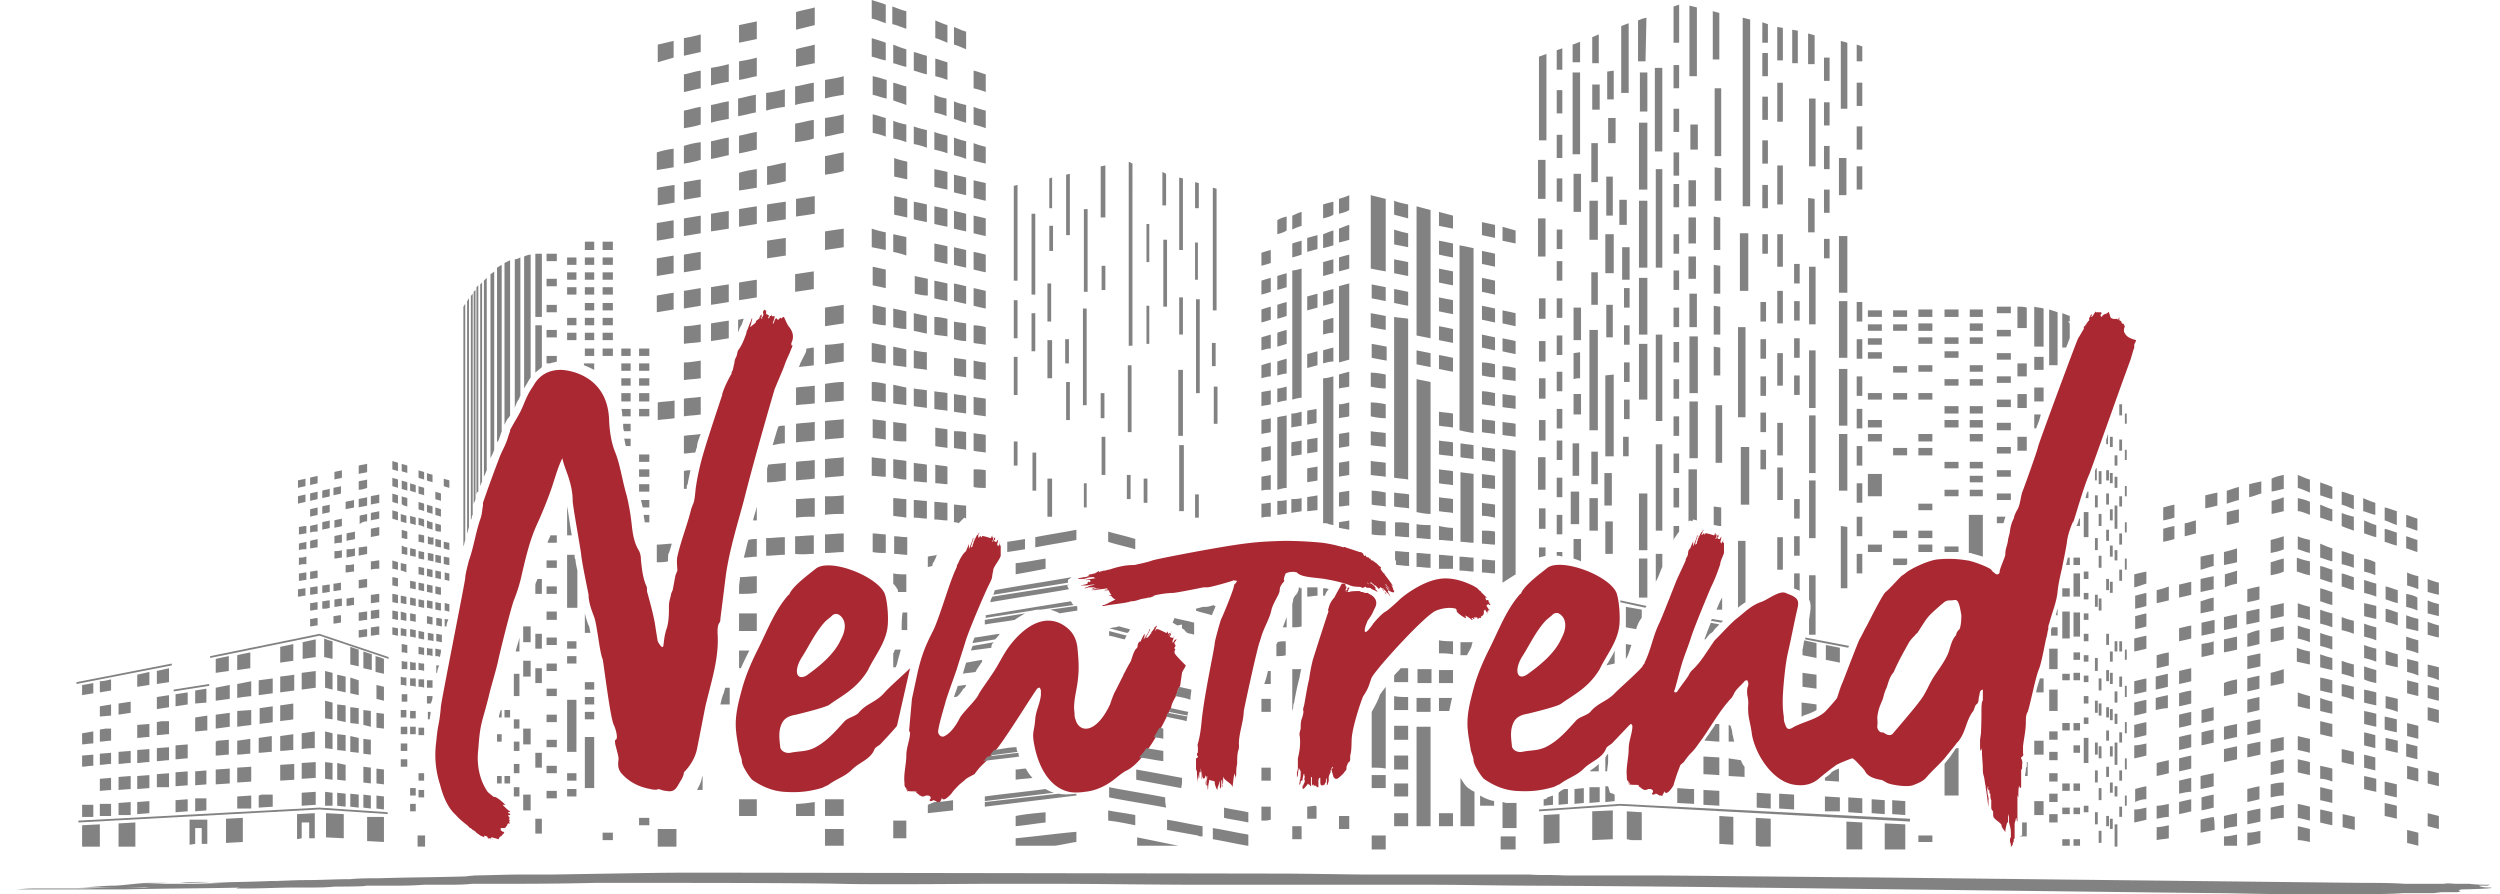 <svg width="151" height="54" fill="none" xmlns="http://www.w3.org/2000/svg"><path d="M74.102 46.927c-.057.056-.057.056 0 0zm-1.976-1.852c.057 0 .057 0 0 0zM66.877 34.41c0 .056 0 .056 0 0-.056.056-.113 0-.113 0 .057.056.113 0 .113 0zm-.564 1.122c-.057.056-.113 0-.17.056h-.056.056c.057-.056.113-.056.17-.056.056 0 .056.056 0 0zm-.057-.056c-.056 0-.056 0 0 0zm16.312-.28c.057 0 .057 0 .113.112l-.056-.056c0-.057-.057 0-.057-.057zm.057 0c0 .056.056.056 0 0zm1.016.056c.056 0 .056 0 0 0 .056.056.112.056.112.112.113.112.17.224.283.337-.113-.113-.282-.281-.395-.45zm-3.33-.225c.338.056 1.015.225 1.241.337.282.112.621.056.678.112.112.112.225-.112.282 0 .056.056.225 0 .282.056.113.113.282.113.395.225V35.7l-.113-.113v-.112l-.17-.168c-.056-.056-.168-.056-.168-.113.056.057.112 0 .169.057-.057-.057-.113-.057-.17-.057 0 0 .113-.056.113 0 0 0 0 .057.057.057.056 0 .056.056.056.056l.057.056h.056l.17.168c.056.113.112-.112.169-.056l.17.169c0 .056.056.056.056.112s.056.112.112.168c-.056-.112-.112-.224-.225-.28-.057-.113-.113-.225-.226-.281l.056.056c.057.056.057.112.17.112l.056.056.113.113c.056.056.056.112.113.112.056.056.113.168.17.224l-.17-.336h.056c-.056-.113-.169-.225-.225-.337.056.056.056.112.112.112l.057.056c0 .056.056.056.056.113.113.112.34.168.34.112V35.7s0-.056-.057-.056v-.057c0-.056-.057-.112-.057-.168 0-.056-.056-.056-.056-.112l.113.112c-.17-.28-.395-.561-.565-.786.057 0 .057.056.057.056l-.057-.056a1.151 1.151 0 01-.226-.337l.057.056v-.056c0-.056-.057-.056-.113-.112l-.17-.168-.169-.113c0-.056-.113-.056-.113-.056s-.056 0-.056-.056-.056-.056-.056-.056c-.057 0-.057-.056-.057-.056a.571.571 0 01-.17-.056v-.056c-.056-.057-.056.056-.112 0 0 0-.056-.057-.056-.113-.057-.056-.113-.112-.226-.112l-.847-.28s-.056-.057-.113 0a8.802 8.802 0 00-1.298-.281c-.056 0-1.016-.113-2.314-.113-1.637.057-2.201.057-6.322.842-2.596.506-.903.225-2.71.618h-.056c-.507 0-.96.112-1.467.28-.113 0-.17.057-.282.057-.113 0-.17.056-.282.056 0 .056 0 .056-.057 0 0-.056-.056 0-.056 0s0 .056-.057 0v.056c-.056 0-.056 0-.113.056-.113 0-.169.056-.282.056-.056 0-.056 0-.113.056v.056s.057-.056.057 0h-.057c-.056 0-.113.057-.226.057s-.225.056-.338.056c0 0-.057 0-.057.056h.17c.112 0 .225 0 .338-.056.17-.056.339-.056.508-.056 0 0-.056 0-.056.056h.113c-.226.056-.452.056-.621.112-.113 0-.226.056-.339.056h.057c.056 0 .169-.056.225-.056h.057c.056.056.056 0 .113 0h.113c.056 0 .056.056.056.112 0 0-.056 0-.056.056 0-.056-.057-.056-.057-.056s-.056 0-.056.056v.057c-.113.056-.226.056-.395.112h-.057.057c0 .056.056 0 .056 0h.226c.17 0 .282-.056.451-.056h.113c-.169.056-.282.056-.451.112h-.057.226-.056c-.057 0-.113.056-.17.056h-.056c-.057.056-.057.056-.113.056.113 0 .17 0 .282-.056h.452c-.057 0-.17.056-.226.056h.113c-.057 0-.113 0-.113.056h-.056.056c.056 0 .113-.056.17-.056h.338c-.113 0-.226.056-.282.056-.113 0-.226.056-.339.056h-.056.451-.113c.226-.056.508-.056.734-.112v.056c-.056 0-.113.056-.17.056.057 0 .114 0 .17-.056 0 0 0 .056.056.056-.112.057-.225.057-.282.057.057 0 .17-.056.282-.056.057 0 .113.28.226.28-.113 0-.17.056-.226.056h.17s.17.225.282.225l-.452.224c-.056.056-.169.056-.225.113h-.113v.056h.113c.17-.056 1.242-.169 1.41-.225.057 0 .17-.056.227-.056.169 0 .338-.056.508-.112.169-.056.338-.056.508-.112.056 0 .169 0 .225-.057h.057l.056-.056c.113-.056.79-.168 1.186-.168.451-.056 1.806-.337 1.806-.337h.225c.226 0 1.355-.337 1.524-.393.057-.056.17 0 .283 0-.226.393-.113 0-.226.45-.057.224-.565 1.515-.734 1.852-.056.112-.395 1.347-.395 1.46 0 .28-.62 3.03-.79 4.714-.113 1.235-.282 1.404-.282 1.628v-.111s0-.056.056-.056v.449c-.056 0-.056.056-.056.056v.168s0-.056.056-.056v.056c0 .113-.113.056-.113.169v.561c0 .112.057.112.057.225 0 .392.056.336 0 .73.056-.394.056-.281.112-.618v.28c.057-.112 0-.28.057-.449v.057c.056 0 .056 0 .056-.057v-.28c0 .168.057.337.057.505v-.056.449c0-.112 0-.169.056-.28v-.45.056c0 .169 0 .393.057.562v-.056s0-.057.056-.057v-.056.169c0-.056.057-.169.057-.225v-.056s0 .056.056.056c0 .225-.056.393-.056.618 0-.113.056-.225.056-.337 0-.113 0-.169.056-.28v.055c0 .169-.056.337-.056.505h.056c.057.281 0 .337 0 .169 0 .112.057.112.057 0 0-.28.056-.28.056-.505.057.056.283.056.339.112v.056c0 .168.17.561.17.393v-.056c.056-.169.112-.28.112-.45.057.17 0 .338.057.506 0-.056.056-.112.056-.168v-.281c0-.056 0-.056.056-.112v.168h.057s-.056 0-.056.056v.056c.056 0 0 .056 0 .056v.113c.056-.056 0-.169.056-.281v-.561.168c0 .28.62.45.564.73 0 0 .057-.562.113-.898.057.168.057.28.057.449 0-.113 0-.225.056-.337 0-.225 0-.45.057-.674 0-.28 0-.505.056-.785.056-.113.056-.225.056-.337-.056-.562.283-1.46.283-2.021 0-.112.846-3.985.96-4.21.112-.337.112-.45.394-1.067.508-1.122.113-.617.678-1.684.282-.505 0-.392.338-.842.057-.056.113-.112.057-.168 0-.112.056-.28.113-.393a.948.948 0 01.677-.056c.282.337 1.242.28 1.976.449z" fill="#A92832"/><path d="M80.988 35.869c0-.056 0-.056 0 0zm8.861 1.179c0-.056 0-.056.057-.112l.056-.057c-.056-.112-.113-.168-.17-.28v-.056h.057v-.056h.057c0 .056.056.056.113.056 0-.056-.057-.056-.057-.113 0-.056-.056-.056-.056-.112s0-.112-.113-.056c-.056 0-.056-.168-.113-.168.113 0 .226.112-.056-.169l-.17-.168s0-.056-.056-.056l-.17-.169c-.056-.056-.112-.056-.169-.112-.226-.112-1.185-.617-2.145-.45-1.072.17-2.2 1.067-2.37 1.236-.17.168-.734.673-.847.73-.17.056-.734.673-.79.785-.677.955-.452.113-.395 0 .17-.392-.057 0 .282-.505.226-.393.056-.112.282-.561.17-.393-.113-.674-.395-.786l-.056-.056h-.17c-.056 0-.112-.056-.169-.056h-.056c-.057 0-.057-.056-.113-.056h-.113c-.057 0-.452 0-.508.056h-.113c.056-.056.056-.169.113-.225v-.056c-.057 0-.113.056-.113.056v.056c0 .056-.056.056-.056.113 0 .056-.057.056-.057.056.056-.056.056-.112.056-.112v-.057c0 .056-.056.056-.056.113v-.056c0-.057.056-.113.056-.169v-.056h-.056v-.112l-.056-.056h-.17c0 .056-.056.056-.056.112-.057.112-.226.393-.395.73a1.33 1.33 0 00-.339.617c-.113.337.056 0-.056.337.169-.393-.057.168 0 0a192.38 192.38 0 00-.903 2.806c-.113.45-.17.786-.226 1.18-.17.673-.282 1.627-.339 1.683 0 .056-.056.169 0 .225 0 .168-.056.337-.113.505-.056.168-.056.337-.056.505 0 .169-.113.337-.057.505.057.45 0 .898-.113 1.348v.505c0 .112 0 .224-.056.337v.336c0-.056.056-.112.056-.168 0-.168.057-.337.057-.45v-.055c0 .112.056.168.113.28v.057c0 .168 0 .336-.057.505v.056c0 .056-.056.168 0 .224v-.056c.057-.056.057-.112.057-.168 0 0 0-.056.056-.056 0 0 .057 0 .057-.056 0-.113.056-.225.056-.337h.056v.112c.057.056 0 .112 0 .112v.113c.057.112 0 .168-.056.28v.056c-.056 0-.056.057-.056.113v.056c-.057.056.056 0 .056.056 0 0 .17-.168.282-.337 0 .056.057.056.057.112l.056-.056c0 .056 0 .113.057.113v-.674.112c.056 0 .056.056.056.056v.506c0-.057.056-.057.056-.113 0 0 .057 0 .057.056 0 .057 0 .113.056 0 0 0 .057 0 .057.057 0 0 .056 0 .056-.057v.113h.113v-.337c0-.056 0-.169.057-.225h.056v.225c0 .056 0 .168.056.224h.057s.056 0 .056.057c0-.057 0-.057.057-.113v.056c-.057.057.056-.056.056-.112 0 0 0-.056.057-.056v-.056c0-.112 0-.112.056-.225v.449l.057-.056c0-.056.056-.168.056-.224v-.169c0-.112.056-.224.113-.336v-.113c.056-.056.056-.168.113-.224.056.056.056.056 0 .056 0 .056 0 .056-.057.112 0 .056.113.393.113.45l.113.111h.113c.113-.056.282-.224.339-.28l.056-.056c.057-.113.17-.169.17-.281 0-.056 0-.168.056-.224 0-.057 0-.057.056-.113 0-.056.057-.056.057-.112v.056c.056-.056.056-.168.056-.28v-.113c.113-.393.057-.842.113-1.235.113-.786.565-2.133.677-2.357.34-.505.34-.674.508-1.123.396-.674 3.274-3.817 3.895-4.042.734-.28 1.185-.112 1.185-.112.057.056.057.112.057.169.113.168.508.392.508.392.056.057.056-.056 0-.168.056.056.113.056.17.112.112.056.168.113.225.169h.056c0-.056-.056-.056-.056-.113h.056l.057.057h.056s0-.056-.056-.056c.056-.057.113-.057.17 0v-.057c.055 0 .055 0 .055.056 0 .057.057.057.113 0 .057 0 .057-.056.057 0h.056v-.056h-.056c.056 0 .056-.056.113-.056.056-.056.113-.112.113-.168v-.169c.056 0 .056-.056.056-.056s.056 0 .056.056c0 .057.057.057.113.169-.056-.056 0-.056 0-.112 0 0 0-.057.057-.057 0 0 0-.056.056-.056.057-.056-.225.393-.225.337m28.334 1.291c-.282.393-.282.842-.508 1.235-.169.337-.452.73-.677 1.067-.395.56-.508 1.066-.96 1.627-.282.393-1.298 1.572-1.58 1.909-.226.28-.565-.056-.621-.056-.17.056-.339-.169-.339-.337.057-.505-.056-.393.057-.898.056-.28.169-.505.282-.786.056-.225.113-.449.226-.674.112-.336.169-.617.395-.898.056-.056.056-.112.113-.224.225-.505.508-1.01.79-1.516.113-.224.282-.393.451-.561 0-.056.057-.056.113-.112.621-.955.508-.898 1.411-1.684.282-.225.282-.281.621-.281.226 0 .339-.112.452.168.056.113.113.393.169.73 0 .056 0 .618-.113.842-.282.28-.113.28-.282.45zm-26.077 1.123c.452-.73.79-1.46 1.355-2.077.17-.169.282-.225.451-.393.057-.056.226-.112.34-.056.338.168.62.673.168 1.515-.395.898-1.298 1.628-2.088 2.19-.62.392-.79-.337-.226-1.18zm36.293-19.534v-.113c0-.112.057-.168.057-.28v-.057s0 .057-.057.113v-.169l-.056.056c-.057-.056-.057-.112-.057-.112s-.056 0-.056.056v-.056c.056-.056 0-.056-.057-.112-.056 0-.056-.056-.056-.056v-.112c.056-.113-.057.056-.057.056v.056c-.056 0-.056-.056-.112-.056 0 0-.17.056-.339-.056-.057-.057-.113-.45-.169-.337-.057.112-.283.112-.283.168-.056 0-.056.056-.056.056l-.057.056-.056-.056v-.056c0-.056.056-.056.056-.112 0 0 0-.056-.056-.056h-.282c-.057-.056-.057-.056-.057 0-.056.112-.113.168-.169.28v-.056l-.056.056c-.057-.056 0-.056 0-.056.056-.056.056-.056 0-.112 0 .056-.057.056-.057.112s-.056.056-.056.113c0 .056-.057.056 0 .112 0 .056-.113.112-.113.168-.057 0-.057.056-.057.112h-.056v.057h-.056c.056.056.056.056 0 .056-.057 0-.057.056-.057.112v.056c-.113.169-.226.393-.339.561-.056.057-2.427 6.456-2.427 6.568-.056.28-.846 2.47-.959 2.75-.113.393-.113.786-.339 1.123-.169.337-.113.28-.169.45-.113.224-.169.392-.226.729 0 .168-.113.449-.113.561-.056.393-.169.505-.169.898 0 .113-.339.842-.339 1.01 0 .17-.169.225-.282.113-.056-.056-.169-.112-.226-.224-.169-.169-1.242-.562-1.467-.562a6.572 6.572 0 00-1.807-.056c-.451.056-1.241.393-1.693.674-.113.056-.282.224-.395.28-.113.056-.734.786-1.016 1.01-.169.113-1.016 1.797-1.129 2.022-.169.28-.282.56-.451.842-.113.224-.903 2.301-1.016 2.582-.113.224-.226.617-.339.954-.113.168-.621.73-.734.842-.508.449-1.185.561-1.862.898-.339.225-.452.169-.565-.224-.056-.113-.056-.281-.056-.393-.113-.674-.057-1.404 0-2.077.056-.562.113-1.123.226-1.684.225-.955.395-1.909.62-2.863.057-.337 0-.505-.338-.674-.113-.056-.282-.112-.395-.168-.395-.169-1.129.449-1.524.561-.621.225-1.016.674-1.468 1.01-.395.337-.79.786-1.129 1.123-.113.113-.225.225-.282.337-.395.561-.734 1.179-1.298 1.684a1.226 1.226 0 00-.169.28c-.226.337-.452.618-.678.955 0 .056-.113.056-.169.056 0-.056-.056-.112 0-.112.169-.562.282-1.067.452-1.628.169-.561.395-1.066.564-1.628.226-.673.903-2.301 1.185-2.975.226-.449.395-.898.565-1.403v-.056c.056-.225.169-.45.225-.618v-.393c-.056 0-.056 0 0 0 .057 0 .057 0 0 0v-.224h-.056v-.113c0-.056.056-.112.056-.168v-.056.056c0 .056-.056.112-.056.112a.42.42 0 01-.113.225v-.112c-.056 0 0 .056-.056.056 0-.113.056-.169.056-.281 0-.056.057-.112.057-.168 0 .056 0 .056-.057.112-.056 0 0 0-.056.056 0 0 0 .056-.057.056-.056 0-.056 0-.113-.056v-.056h.057v-.225.056l-.057.057c0 .056-.056.112-.056.168 0 0 0 .056-.057.056 0-.056.057-.112.057-.224v-.056c-.057 0-.057.056-.057.056v-.113c0-.056-.056-.056 0-.056 0 .056-.056.056-.056.112 0 0 0 .057-.056.057 0 0-.508-.169-.508-.113 0 .056-.057.056-.057.113v-.113h-.056l-.057.056c0 .057-.056 0-.056.057 0-.056 0-.113.056-.169 0-.056.057-.112.057-.112v-.056c-.057.056-.057.112-.113.168v-.056l-.169.337v.056h-.057v.112c0-.056.057-.28.057-.28 0 .056-.057.336-.113.393v.112c-.057 0-.057.056-.113.056.056-.225.169-.561.169-.561-.056 0-.056.056-.056.056 0 .056-.113.337-.226.617v-.337c0 .057-.169.393-.169.45-.17.112-.113.28-.17.449-.056.112-.113.168-.113.28-.169.393-.395.842-.564 1.235-.226.562-.79 2.021-1.016 2.526-.395.786-.508 1.628-.903 2.414 0 .056 0 .056-.057.112-.056.056-.056.112-.113.169-.282.336-1.298 1.234-1.58 1.515-.508.561-1.072.618-1.524 1.179-.226.224-.62.28-.847.505-.564.618-1.072 1.235-1.862 1.628-.508.224-.847.168-1.411.28-.282.057-.621-.112-.621-.392-.056-.505-.113-.955.113-1.404.17-.336.508-.449.846-.505.226-.056 1.863-.449 2.032-.617.79-.562 1.637-.955 2.314-2.077.396-.842 1.073-1.628 1.186-2.638.056-.506 0-1.46-.17-1.965-.451-1.067-3.33-2.133-4.176-1.516-.339.281-1.355 1.01-1.58 1.516 0 .056-.057.056-.057.056-.847.954-1.298 2.19-1.863 3.312-.395.786-.734 1.572-.96 2.414-.225.842-.45 1.684-.338 2.582 0 .168.17 1.066.17 1.122.056.225.169.45.169.618 0 .28.451.954.62 1.122.565.393 1.186.674 1.92.73.846.056 1.467 0 2.257-.224.057 0 .34-.169.395-.169.509-.393 1.017-.505 1.468-.954.452-.449 1.129-.617 1.355-1.235.056-.112.282-.224.338-.28.113-.113.96-1.011 1.073-1.123.056-.056.056-.056.113-.056 0 .056.056.112.056.112 0 .449-.226.898-.226 1.403s-.17 1.123-.113 1.628c0 .168 0 .28.113.337v.168s0-.056.057-.112v.168l.056-.056c.057.056.452 0 .452.056 0 0 .056 0 .056-.056v.056c-.056.057 0 .057.057.113.056 0 .056.056.056.056.056 0 .056.056.113.056.056.056.113.056.17.056.056 0 .169-.056.169-.056h.112c.057 0 .17.056.17.112v.056c0 .056-.057.056-.057.113 0 0 0 .056.057.056h.056l.113-.056c.057 0 .226.112.226.112h.113c.056.056.056.056.056 0 .057-.112.113-.168.113-.28 0 .055.057.111.057.111h.056v.057s0-.056.056-.056c.17-.057.396-.45.396-.45 0-.056.225-.73.225-.73l.17-.448c0-.056.169-.169.225-.225.508-.73.396-.393.904-1.123.677-.898 1.185-1.908 1.975-2.75.056-.056.056-.112.113-.169.113-.336.451-.56.677-.842.057-.056.113-.056.17-.056 0 .056.056.113.056.169 0 .112 0 .168-.056.28-.057.506.056.506.056.955-.056.842.113 1.01.226 1.908.226 1.179 1.185 2.695 2.427 2.975.564.113 1.072.056 1.524-.28.338-.281.677-.562 1.072-.842.113-.113.847-.393 1.016-.45.113 0 .395.337.508.45.057.056.226.224.282.336.17.337.621.45.903.506.17 0 .339.168.508.224.339.112 1.129.225 1.468.112.282-.112.621-.224.847-.505.338-.393.733-.73 1.072-1.122l.677-.842c.057-.113.17-.169.226-.281.395-.561.395-1.123.79-1.684.113-.112.113-.337.226-.45.169-.111.113-.28.169-.504.057-.169 0-.337.226-.393v.617c0 .056-.056.112-.056.169-.057.393 0 .393-.057 1.852l-.056.393v.673c.056-.056.056-.112.056-.224 0 .112.057.168.057.224 0 .393.056.73.056 1.123 0 .112 0 .225.057.393.056.225.056.393.113.618 0 .168.056.336.056.449.056.28.056.505.113.785v-.449c.056 0 0-.056 0-.056 0-.112-.057-.224-.057-.337 0-.112-.056-.224 0-.392 0 .112 0 .168.057.28v-.28c0 .056.056.056 0 .112v.056c.056.056.056.112.056.168 0 .056 0 .113.057.113v.056c0 .112 0 .224.056.337v.393c0 .112 0 .168.113.28v.169c0 .056 0 .168.057.224.056.112.451.337.451.45 0 .168.226.336.226.448 0-.224.056-.393.113-.617h.056v-.618.056c0 .113.057.169.057.281v.281c.056.224.112.393.112.617v.225c0 .112-.056.056-.056.224 0 .169.056.169.056.337v.112c0-.056.057-.112.113-.168 0-.225.057-.056.057-.28 0-.057 0-.057.056-.113v-.786c0-.112 0-.168.057-.28 0-.057 0-.113.056-.169 0 .056 0 .169.057.225V48.05c.056 0 0 .056.056.112v-.112c0-.225 0-.45.056-.618 0 .057 0 .113.057.169l.056-.056v-.955c0-.056 0-.112.057-.168v-.168c0-.169.056-.225-.057-.45-.056-.056.113-.112.113-.168 0-.056.057-.056 0-.112v-.449c.057-.505.17-.954.17-1.46 0-.224 0-.449.112-.617.17-.505.452-2.02.678-2.582.169-.393.395-1.74.451-1.909.057-.168.057-.337.113-.505 0-.112 0-.224.057-.337.169-.673.451-1.29.508-1.964.056-.506.169-.955.282-1.46 0-.056.226-1.066.282-1.515.057-.506.282-1.01.452-1.46.113-.505-.226.73-.057.225.113-.281.621-2.133.96-2.863.056-.112 2.145-6.006 2.201-6.119.056-.168.226-.617.282-.785.057-.169.113-.393.17-.562 0-.056.056-.112.056-.168v-.112c0-.057 0-.113.056-.169 0-.056.057-.112.057-.168-.621-.169-.621-.337-.734-.506zm-79.81 19.59c.451-.73.79-1.46 1.354-2.077.17-.168.282-.224.452-.393.056-.056.226-.112.338-.056.34.168.621.674.17 1.516-.395.898-1.298 1.627-2.089 2.189-.62.337-.79-.337-.225-1.18zm6.49.73c-.338.337-1.298 1.178-1.58 1.515-.508.562-1.072.618-1.524 1.18-.226.224-.62.28-.846.504-.565.618-1.073 1.235-1.863 1.628-.508.225-.847.169-1.411.28-.282.057-.621-.111-.621-.392-.056-.505-.113-.954.113-1.404.17-.336.508-.449.846-.505.226-.056 1.863-.449 2.032-.617.79-.562 1.637-.954 2.315-2.077.395-.842 1.072-1.628 1.185-2.638.056-.506 0-1.46-.17-1.965-.45-1.066-3.33-2.19-4.176-1.516-.339.281-1.355 1.01-1.58 1.516 0 .056-.057.056-.057.056-.847.954-1.298 2.19-1.863 3.312-.395.786-.733 1.572-.96 2.414-.225.842-.45 1.684-.338 2.582 0 .168.17 1.066.17 1.123.056.224.169.449.169.617 0 .28.451.954.62 1.123.565.393 1.186.673 1.92.73.846.056 1.467 0 2.258-.225.056 0 .338-.169.395-.169.508-.393 1.016-.505 1.467-.954.452-.449 1.129-.617 1.355-1.235.056-.112.282-.224.338-.28.113-.113.847-.899 1.016-1.123l.79-3.48zm15.974-.955c0-.056 0-.056 0 0 0-.056 0-.112.056-.168-.056-.056-.056 0 0 0 .057 0 .057 0 0 0l-.056-.056v-.056c0-.056.056-.056.056-.112v-.057l-.056-.056v-.056c0-.056 0-.056.056-.112.057-.056.057-.112.057-.169v-.056.056c0 .056-.057.056-.113.113-.056.056-.056.112-.113.168v-.112c-.056 0-.056.056-.056.056.056-.112.112-.168.112-.28 0-.057.057-.113.057-.113 0 .056-.056.056-.056.112h-.057s0 .056-.056 0c-.057 0-.057 0-.113-.056v-.056h.056v-.112c0-.056.057-.113.057-.169v.056l-.057.057c-.056.056-.056.112-.113.168l-.056.056c.056-.056.056-.112.113-.168v-.056c-.057 0-.057.056-.113.056v-.169c0 .056-.057.056-.057.113h-.056s-.452-.225-.508-.225c0 0-.056.056-.056.112 0-.056.056-.056.056-.112h-.056c-.057 0-.057.056-.057.056 0 .056-.056 0-.056.056 0-.056.056-.112.056-.168 0-.056.056-.056.056-.112v-.056l-.169.168s0-.056.057-.056c-.057.112-.17.224-.226.337v.056h-.057v.056c0-.056.113-.225.113-.28 0 .055-.113.28-.169.336l-.056.056s0 .056-.057.056c-.056 0-.056 0-.113.056.113-.224.282-.505.282-.56-.056 0-.056 0-.056.055 0 .056-.17.337-.339.562 0-.057.057-.169.057-.225v-.112c-.057.056-.226.393-.226.449-.226.056-.17.28-.226.393l-.056.056c-.17.168-.282.674-.339.786a5.928 5.928 0 00-.338.617c-.17.28 0-.056-.113.225l-.452.898c-.113.168-.282.673-.339.842-.846 1.796-1.862 1.74-2.088.898-.056-.112-.056-.28-.056-.393-.113-.674.169-1.403.225-2.245.057-.562 0-1.18-.056-1.74-.113-.842-.621-1.18-.903-1.348-.678-.392-1.637-.392-2.766.786a5.964 5.964 0 00-.508.618c-.395.561-.62 1.122-1.072 1.74-.057.112-.678.954-.734 1.122-.17.337-.96 1.067-1.129 1.404-.113.224-.452.842-.903 1.066-.17.113-.395-.056-.395-.28.056-.505.451-1.74.451-1.797.17-.56.508-1.459.678-1.964.169-.561.395-1.235.564-1.796.226-.674 1.073-2.695 1.411-3.368.226-.45.113-.337.226-.786v-.056c.056-.225.395-.618.452-.842v-.393c-.057 0-.057 0 0 0 .056 0 .056 0 0 0v-.225h-.057v-.112c0-.056.056-.112.056-.169v-.056.056c0 .057-.056.113-.056.113a.424.424 0 01-.113.224v-.112c-.056 0 0 .056-.056.056 0-.112.056-.168.056-.28 0-.057.057-.113.057-.169 0 .056 0 .056-.057.112-.056 0 0 0-.056.056 0 0 0 .057-.057.057-.056 0-.056 0-.113-.057v-.056h.057v-.224.056l-.057.056c0 .056-.056.112-.056.168 0 0 0 .057-.056.057 0-.057.056-.113.056-.225v-.056c-.056 0-.056.056-.056.056v-.112c0-.056-.057-.056 0-.056 0 .056-.057.056-.057.112 0 0 0 .056-.056.056 0 0-.508-.168-.508-.112 0 .056-.057.056-.057.112v-.112h-.056l-.057.056c0 .056-.056 0-.056.056v-.168c0-.056.056-.113.056-.113v-.056c-.056.056-.056.112-.112.169v-.056l-.17.336v.056h-.056v.113c0-.056.056-.281.056-.281 0 .056-.056.337-.113.393v.112c-.056 0-.056.056-.113.056.057-.224.17-.561.17-.561-.057 0-.057.056-.057.056 0 .056-.113.337-.226.618v-.337c0 .056-.169.393-.169.449-.17.112-.395.505-.451.674-.057.112-.113.168-.113.28-.17.393-.113.225-.282.674-.226.561-.847 2.582-1.13 3.143-.395.786-.677 1.347-.959 2.582l-.338 1.572-.17 1.909c0 .056.057.112.057.112 0 .449-.226.898-.226 1.403s-.17 1.123-.113 1.628c0 .168 0 .28.113.337v.168s0-.056.056-.112v.168l.057-.056c.056.056.451 0 .451.056 0 0 .057 0 .057-.056v.056c-.057.056 0 .056.056.113.057 0 .056.056.056.056.057 0 .057.056.113.056.057.056.113.056.17.056.056 0 .17-.056.17-.056h.112c.056 0 .17.056.17.112v.056c0 .056-.057.056-.057.113 0 0 0 .056.056.056h.057l.113-.056c.056 0 .225.112.225.112h.113c.057.056.057.056.057 0 .056-.112.113-.169.113-.28 0 .055.056.111.056.111H57v.057s0-.057.057-.057c.17-.056.452-.392.452-.392 0-.057.451-.506.451-.506l.339-.28c0-.056.564-.337.564-.337.508-.73.621-.562 1.468-1.684.677-.898 2.088-3.2 2.314-3.48.056-.056.113-.056.17-.056 0 .056.056.112.056.168v.28c-.057.506-.283.899-.34 1.404-.056.842-.225.786-.056 1.628.226 1.178.847 2.526 2.089 2.806.226.056.62.056.96 0 .62-.056 1.241-.336 1.75-.73.281-.224.62-.505.79-.56 1.297-.674 2.596-3.65 2.596-3.65l.056-.055c.057-.225 0-.225.282-.73.113-.225.113-.45.283-.674l.112-.786c.057-.168.17-.28.226-.449-.677-.673-.677-.73-.677-.786zM47.178 19.254c0-.056 0-.056 0 0zm-5.08 25.99c.17-.843.34-1.74.508-2.583.34-1.46.847-2.919.734-4.434 0-.225 0-.45.113-.618.057-.056.057-.168.057-.224l.338-2.695c.226-1.515.678-2.975 1.073-4.434.62-2.47 1.58-5.782 1.862-6.736.226-.562.508-1.179.621-1.516.113-.337.282-.617.395-.954.057-.056.057-.169.057-.225l-.057.056v-.168c.17-.337.113-.674-.169-1.01-.113-.169-.17-.337-.282-.562-.057 0-.113.057-.17.113v-.056h-.056l-.113.112h-.056v-.056h-.057v-.056c-.056.056-.113.112-.113.168 0 .056-.056.112-.056.168h-.057c0-.056.057-.112.057-.168 0-.056.056-.112.056-.225v-.056h-.056l-.057.056v-.056h-.056v-.168c0 .056 0 .112-.056.168H46.5c0 .056-.056.113-.056.169 0 0 0-.056-.057-.056 0-.057.057-.057.057-.113v-.056c-.057 0-.057.056-.057.056 0-.056 0-.056-.056-.112 0 0-.057 0-.057.056v-.28h-.056l-.057-.057c0 .056-.056.056-.056.113 0 0-.056.056 0 .112v.056c0 .056 0 .112-.056.168l-.057.057h.057s0 .056-.057.056c0 .056 0 .056-.056.112v.112c0-.056.056-.168.056-.224v-.056c-.056 0-.056-.057 0-.057.057-.056 0-.056 0-.112v-.056c-.056.056-.056.112-.113.168v.057c-.056.112-.17.112-.226.224v.056c-.056.056-.282.225-.338.28v-.055c.056-.113.056-.225.113-.393v-.112c-.057.112-.057.168-.113.28-.057.112-.057.169-.113.28 0 .057-.056.113-.056.17-.057.055-.057.111-.057.168-.113.336-.282.785-.508 1.066-.056.112-.056.28-.113.393a.807.807 0 00-.113.393c-.056.168-.056.28-.113.45-.056.055-.056.111-.056.168 0 0-.395.673-.564 1.234v.056s-.847 2.526-1.073 3.312c-.226.73-.395 1.46-.508 2.19-.056.336-.056.785-.17 1.066-.056.112-.056.169-.112.28-.226.955-.621 1.91-.847 2.92-.056.168 0 .786 0 .786v.056l-.113.28-.169.898s-.113.225-.113.337c-.056.225-.113.393-.113.618 0 .505 0 1.01-.17 1.46-.112.392-.112.56-.168.954-.057.224-.283-.169-.34-.281-.055-.337-.112-.674-.168-1.067-.113-.617-.283-1.235-.452-1.852-.056-.112 0-.28-.056-.393-.226-.505-.283-1.067-.339-1.628 0-.224-.056-.449-.17-.617-.282-.506-.338-1.067-.395-1.572a13.949 13.949 0 00-.282-1.628c-.282-.954-.395-1.852-.677-2.582-.113-.28-.339-.842-.395-1.965-.056-2.75-2.427-3.087-2.935-3.087-.734 0-1.298.337-1.637.954-.113.169-.226.337-.339.561-.169.337-.282.674-.451 1.01-.17.338-.395.675-.565 1.011-.056.056-.056.113-.056.169-.113.28-.17.561-.282.786-.113.28-.282.56-.395.898a76.312 76.312 0 00-.96 2.638v.168c-.056.281-.056.562-.17.842-.282.842-.394 1.684-.677 2.47-.056.225-.225.842-.225 1.067 0 .168-1.411 7.24-1.468 7.746-.113 1.291-.17.898-.282 2.133a5.763 5.763 0 00.226 2.582c.169.674.451 1.404.96 1.853.338.393.733.617.79.73.056.056.112.056.169.112l.056.056c.057 0 .057.056.113.056l.056.056.057.056c.056.056.17.112.226.169.395.168.226.112.226 0 .056.056.169 0 .225.112 0 .112.057.056.113.056.057 0 .057.056.113.056s.056 0 .113.056c0-.056-.056-.056-.113-.056-.056 0-.056 0-.056-.056h.056v-.056h.056c.113.056.226.056.34.112.056 0 .056 0 .056-.056.056-.056.056-.112.113-.112 0 0 .056 0 .056-.056l.113-.113c.056-.056.056-.056 0-.112-.057 0-.057 0-.113-.056 0 0-.056 0-.056-.056v-.112h.225c.057 0 .113-.113.17-.169 0-.056 0-.056.056-.112h.113s0-.056-.056-.056v-.056c.056-.113.056-.113 0-.113h-.057c.056 0 .056-.056.056-.056.057-.056 0-.112-.056-.168v-.056h.113v-.056s-.056-.057-.113-.057v-.056c.056-.056.113 0 .113 0v-.056c-.113-.056-.17-.112-.282-.224l-.17-.169h.17c-.057-.056-.339-.337-.565-.449-.056-.056-.169 0-.169-.056 0 0-.226-.168-.339-.28-.508-.73-.677-1.685-.564-2.583.113-1.628.226-1.572.62-3.143.17-.73.396-1.404.565-2.133.113-.562.79-3.256.96-3.705a9.562 9.562 0 00.508-1.684c.226-.954.451-1.909.846-2.807.283-.617.565-1.29.79-1.908.283-.73.452-1.516.79-2.19.057.337.227.73.34 1.067.169.505.282 1.01.282 1.516 0 .28.451 2.75.508 3.2.056.617.451 2.413.451 2.47 0 .448.17.897.339 1.346.17.45.338 2.19.508 2.526.056.169.451 3.537.677 3.986.113.224.282.842.113.898-.17.056.226.954.17 1.235-.057.337 0 .617.225.842.452.505 1.073.786 1.693.898.226.056.395.056.508 0 .17.056.339.112.452.112.508.113.62-.168.847-.561.113-.169.225-.393.225-.561.339-.337.678-.842.79-1.404z" fill="#A92832"/><path d="M22.174 31.49v-.448c-.17.056-.338.056-.451.112v.505a.643.643 0 01.451-.168zm0-2.02v-.505c-.17.056-.338.056-.508.112v.505c.17 0 .339-.056.508-.112zm0 .561c-.17.056-.338.056-.508.113v.505c.17-.056.339-.056.508-.113v-.505zm0 2.975c-.17 0-.338.056-.508.056v.506c.17-.057.339-.057.508-.113v-.449zm0 1.964c-.17 0-.338.057-.508.057v.505c.17 0 .339-.056.508-.056v-.505zm-.79-4.77c-.17.056-.339.056-.508.112v.449c.17-.056.339-.056.508-.112v-.45zm0 3.873c-.17.056-.339.056-.508.056v.449c.17 0 .339-.056.508-.056v-.45zm-.452-1.403c.17-.057.34-.057.508-.113v-.449c-.169.056-.338.056-.508.112v.45zm0 1.01c.17-.056.34-.056.508-.112v-.45c-.169.057-.338.057-.508.057v.505zm1.976-1.853c-.17.057-.339.057-.508.113v.505c.17-.056.339-.056.508-.112v-.506zm0-.954c-.17.056-.339.056-.508.112v.45c.17-.057.339-.057.508-.113v-.449zm0 4.996c-.17 0-.339.056-.508.056v.505c.17 0 .339-.056.508-.056v-.505zm0 .954c-.17 0-.339.056-.508.056v.506c.17 0 .339-.056.508-.056v-.506zm-1.242 1.684c.17 0 .339-.056.508-.056v-.449c-.17 0-.338.056-.508.056v.45zm1.242-.673c-.17 0-.339.056-.508.056v.505c.17 0 .339-.056.508-.056v-.505zm-2.766-8.364v.449c.17-.056.339-.056.452-.112v-.45c-.113.057-.283.057-.452.113zm0 5.782v.449c.17 0 .339-.056.452-.056v-.45c-.113 0-.283.057-.452.057zm.508.898c-.17 0-.338.056-.451.056v.449c.169 0 .338-.056.451-.056v-.45zm-.508 1.515c.17 0 .339-.056.452-.056v-.449c-.17 0-.339.056-.452.056v.45zm.508-4.435c-.17.057-.338.057-.451.057v.449c.169 0 .338-.056.451-.056v-.45zm0-4.827c-.17.056-.338.056-.451.113v.449c.169-.056.338-.056.451-.113v-.449zm-.734 3.031c-.169.057-.338.057-.451.113v.449c.17-.056.338-.056.451-.112v-.45zm0 5.277v-.449c-.169 0-.338.056-.451.056v.45c.17 0 .282 0 .451-.057zm0-6.231c-.169.056-.338.056-.451.113v.449c.17-.057.338-.057.451-.113v-.449zm0-.954c-.169.056-.338.056-.451.112v.45c.17-.057.338-.057.451-.113v-.449zm0 5.782c-.169 0-.338.056-.451.056v.449c.17 0 .338-.056.451-.056v-.45zm-1.185-3.144c.17-.056.282-.056.452-.056v-.449c-.17.056-.283.056-.452.112v.393zm.452 4.21c-.17 0-.283.056-.452.056v.45c.17 0 .282-.057.452-.057v-.449zm-.734-6.511c-.17.056-.282.056-.452.112v.45c.17-.057.283-.057.452-.113v-.45zm.734.786c-.17.056-.283.056-.452.112v.449c.17-.056.282-.056.452-.112v-.45zm0-1.909c-.17.056-.283.056-.452.112v.45c.17-.057.282-.057.452-.113v-.449zm0 8.588c-.17 0-.283.057-.452.057v.449c.17 0 .282-.056.452-.056v-.45zm-.452-2.358c.17 0 .282-.055.452-.055v-.45c-.17 0-.283.057-.452.057v.449zm-.677.113c.17 0 .282-.056.451-.056v-.449c-.169 0-.282.056-.451.056v.45zm0-3.256v.45c.17 0 .282-.057.451-.057v-.449c-.225 0-.338.056-.451.056zm.395 3.705c-.17 0-.282.056-.452.056v.45c.17 0 .283-.057.452-.057v-.449zm0-1.908c-.113.056-.282.056-.395.056v.449c.17-.056.282-.056.451-.056v-.45h-.056zm5.588 2.301c-.113 0-.226-.056-.339-.056v.505c.113 0 .226.056.339.056v-.505zm0-1.965c-.113-.056-.226-.056-.339-.112v.505c.113 0 .226.057.339.057v-.45zm0 .955c-.113 0-.226-.056-.339-.056v.505c.113 0 .226.056.339.056v-.505zm-.339-3.593c.113.056.226.056.339.113v-.506c-.113-.056-.226-.056-.339-.112v.505zm.339-2.357c-.113-.056-.226-.056-.339-.113v.506c.113.056.226.056.339.112v-.505zm-.339 9.374c.113 0 .226.056.339.056v-.45c-.113 0-.226-.055-.339-.055v.449zm.339-10.385c-.113-.056-.226-.056-.339-.112v.505c.113.056.226.056.339.112v-.505zm0 8.982c-.113 0-.226-.057-.339-.057v.506c.113 0 .226.056.339.056v-.505zm.564-6.343v-.506c-.113-.056-.226-.056-.338-.112v.45c.056.111.169.111.338.168zm-.395 10.777a.72.72 0 01.339.056v-.505c-.113 0-.226 0-.339-.056v.505zm-.508-11.058c.113.056.226.056.339.112v-.505c-.113-.056-.226-.056-.339-.112v.505zm.903 10.104v-.45c-.113 0-.226 0-.338-.055v.505h.338zm0-8.308c-.113-.056-.226-.056-.338-.112v.505c.112 0 .225.056.338.056v-.449zm-.395 6.287a.72.72 0 01.339.056v-.449c-.113 0-.226-.056-.339-.056v.449zm.395.561c-.113 0-.226-.056-.338-.056v.505a.72.72 0 01.338.056v-.505zm-.395-7.466c.113.057.226.057.339.113v-.45c-.113-.055-.226-.055-.339-.111v.449zm.395-3.367c-.113-.056-.226-.056-.338-.113v.45c.112.056.225.056.338.112v-.45zm0 4.939c-.113 0-.226-.056-.338-.112v.505c.112 0 .225.056.338.056v-.449zm0 8.869h-.338v.45h.338v-.45zm-.395.955v.449h.339v-.45h-.339zm0 1.459h.395v-.449h-.395v.45zm.395.561h-.395v.45h.395v-.45zm-.395 1.404h.395v-.45h-.395v.45zm.904-2.92v-.448h-.34v.449h.34zm0-14.088c-.114-.057-.227-.057-.34-.113v.45c.113.055.226.055.34.111v-.448zm-.34 6.23c.113 0 .226.056.34.056v-.449c-.114 0-.227-.056-.34-.056v.45zm.34-2.357c-.114 0-.227-.056-.34-.056v.449c.113 0 .226.056.34.056v-.45zm-.34 3.873v.449c.113 0 .226.056.34.056v-.449c-.114 0-.227-.056-.34-.056zm0-.505c.113 0 .226.056.34.056v-.45c-.114 0-.227-.055-.34-.055v.449zm.34 11.057h-.34v.45h.34v-.45zm.507-17.176c-.113-.056-.226-.056-.338-.112v.449c.112.056.225.056.338.112v-.449zm0 .954c-.113-.056-.226-.056-.338-.112v.45c.112 0 .225.055.338.111v-.449zm0 6.792c-.113 0-.226-.056-.338-.056v.45c.112 0 .225.056.338.056v-.45zm0-8.7c-.113-.056-.226-.056-.338-.112v.449c.112.056.225.056.338.112v-.45zm0 18.243h-.338v.45h.338v-.45zm-.338-14.987c.112 0 .225.056.338.056v-.45c-.113 0-.226-.056-.338-.056v.45zm.338 11.226h-.338v.45h.338v-.45zm0-9.655c-.113 0-.226-.056-.338-.056v.45c.112 0 .225.055.338.055v-.449zm-.338 2.358c.112 0 .225.056.338.056v-.449c-.113 0-.226-.056-.338-.056v.449zm.338-1.403c-.113 0-.226-.057-.338-.057v.45c.112 0 .225.056.338.056v-.45zm0 5.781h-.338v.45a.72.72 0 01.338.056v-.506zm0-1.908c-.113 0-.226-.056-.338-.056v.449a.72.72 0 01.338.056v-.45zm0 .954c-.113 0-.226 0-.338-.056v.449a.72.72 0 01.338.056v-.449zm1.016-9.319c-.113-.055-.17-.055-.338-.111v.449c.112.056.225.056.338.112v-.45zm-.283 6.568v.45c.114 0 .227.056.34.056v-.45c-.17-.056-.226-.056-.34-.056zm.283-3.76c-.113 0-.226-.057-.338-.057v.45c.112 0 .225.056.338.056v-.45zm-.283 6.623v.45h.057c0-.17.057-.281.113-.45h-.17zm.283-3.761c-.113 0-.226-.056-.338-.056v.45c.112 0 .225.055.338.055v-.449zm0-4.715c-.113-.056-.226-.056-.338-.112v.449a.72.72 0 00.338.056v-.393zm0-1.908c-.113-.056-.226-.056-.338-.113v.45c.112.056.225.056.338.112v-.45zm0 9.43c-.113 0-.226-.056-.338-.056v.449c.112 0 .169 0 .282.056 0-.112.056-.224.056-.337v-.112zm0-4.715c-.113 0-.226-.056-.338-.056v.449c.112 0 .225.056.338.056v-.45zm-.283 4.21c.114 0 .227.056.34.056v-.45c-.113 0-.226-.055-.34-.055v.449zm.283-3.256c-.113 0-.226-.056-.338-.056v.449c.112 0 .169.056.338.056v-.449zm.508 1.01c-.113 0-.17-.056-.282-.056v.45c.113 0 .17.056.282.056v-.45zm-.282-1.459c.113 0 .226.056.282.056v-.449c-.113 0-.226-.056-.282-.056v.449zm.282-1.797v-.448c-.113 0-.226-.056-.338-.056v.392c.112.057.225.057.338.113zm-1.016-4.546c-.113-.056-.226-.056-.338-.112v.449c.112.056.225.056.338.112v-.449zm.734 8.701v.449h.113c0-.169.056-.281.113-.45-.113.057-.17 0-.226 0zm-1.016 1.291a.72.72 0 01.339.056v-.45c-.113 0-.226-.055-.34-.055v.449zm1.298-9.656c-.113-.055-.226-.055-.338-.111v.449c.112.056.169.056.338.112v-.45zm-1.298 3.369v.449c.113.056.226.056.339.056v-.45c-.113.057-.226 0-.34-.055zm.282 2.975c-.113 0-.226-.056-.338-.056v.449c.112 0 .225.056.338.056v-.45zm0 6.68h-.338v.449h.225a.865.865 0 00.113-.45zm0-4.772c-.113 0-.226-.056-.338-.056v.45c.112 0 .225.055.338.055v-.449zm-.451 13.192h-.452v.673h.452v-.673zm.169-7.466v.449h.113c0-.112.056-.28.056-.45h-.17zm.282-11.451c-.113 0-.226-.056-.338-.113v.45c.112.056.225.056.338.112v-.45zm0 7.633c-.113 0-.226 0-.338-.055v.449a.72.72 0 01.338.056v-.45zm-.282-5.332c.113 0 .226.056.339.056v-.449c-.113 0-.226-.056-.34-.056v.45zM53.5 18.58c-.282-.056-.508-.112-.79-.168v1.122c.282.056.508.113.79.113V18.58zm0-4.547a6.42 6.42 0 01-.847-.224v1.122l.847.169v-1.067zm0 2.246c-.282-.056-.508-.113-.79-.169v1.123c.282.056.508.112.79.168V16.28zm0 9.149c-.282-.056-.508-.056-.79-.112v1.123c.282.056.508.056.79.112v-1.123zm-.79-17.401c.282.056.508.112.79.225V7.129c-.226-.056-.508-.168-.79-.225v1.123zm.79-5.445c-.282-.112-.508-.168-.847-.28v1.122c.283.056.508.169.847.225V2.582zm0 25.148c-.282-.056-.508-.056-.847-.113v1.123c.283 0 .508.056.847.056V27.73zm0 5.67v-1.123c-.282 0-.508-.057-.79-.057v1.123c.282.056.508.056.79.056zm0-10.217c-.282-.056-.508-.112-.847-.112v1.122c.283.056.565.056.847.113v-1.123zm0-2.302c-.282-.056-.508-.112-.847-.168v1.123c.283.056.565.112.847.112v-1.067zm1.242-14.538V5.22c-.282-.056-.508-.168-.79-.224v1.066c.282.113.508.169.79.281zm-.79 24.811c.282.056.508.056.79.112v-1.122c-.282 0-.508-.057-.79-.057v1.067zm.79-2.189v-1.123c-.282-.056-.508-.056-.79-.112v1.122c.282.056.508.113.79.113zm.056-19.198c-.226-.056-.508-.112-.79-.224v1.122c.282.056.508.113.79.169V9.767zm-.846 11.171v1.122c.282.056.508.056.79.113v-1.067c-.226-.056-.508-.112-.79-.168zm0-12.574c.282.056.508.112.79.224V7.522a4.175 4.175 0 01-.79-.225v1.067zm.79-7.69c-.282-.057-.508-.169-.847-.281v1.066c.282.057.508.169.847.281V.674zm.056 11.338c-.282-.056-.508-.112-.79-.168v1.123c.282.056.508.112.79.168v-1.123zm-.056-9.037c-.226-.056-.508-.168-.79-.28v1.122c.225.056.508.168.79.225V2.975zm.056 29.47c-.282 0-.564-.056-.79-.056v1.066c.282 0 .508.056.79.056v-1.066zm1.185-29.077c-.282-.056-.507-.168-.79-.225v1.123c.226.056.508.169.79.225V3.368zm-.733 14.37c.282.056.508.112.79.112v-1.01c-.282-.056-.508-.112-.79-.168v1.066zm.733 5.838c-.282-.056-.507-.056-.79-.112v1.066c.283.056.508.056.79.112v-1.066zm-.79-10.329c.226.056.508.113.79.169v-1.067a18.247 18.247 0 00-.79-.168v1.066zm0 7.915v1.067c.283.056.508.056.79.112v-1.067c-.225 0-.507-.056-.79-.112zm.79-13.303c-.225-.056-.507-.113-.79-.225v1.067c.283.056.508.112.79.224V7.86zm-.79 12.124c.283.056.508.113.79.169v-1.067c-.282-.056-.507-.112-.79-.168v1.066zM57.169 5.95c-.282-.056-.508-.112-.734-.224v1.066c.226.056.508.112.734.225V5.95zm-1.976 25.316c.283 0 .508.056.79.056v-1.066c-.282 0-.507-.056-.79-.056v1.066zm2.032-7.522c-.226-.056-.508-.056-.79-.112v1.066c.226.057.508.057.79.113v-1.067zm-.79-12.461c.226.056.508.112.79.168v-1.066a18.525 18.525 0 00-.79-.169v1.067zm0 4.49c.226.056.508.113.79.169v-1.067a18.311 18.311 0 00-.79-.168v1.066zm0 4.435c.226.056.508.056.79.112v-1.066c-.282-.056-.508-.113-.79-.113v1.067zm0-2.189c.226.056.508.112.79.168v-1.066a18.311 18.311 0 00-.79-.169v1.067zm0 13.359c.282 0 .508.056.79.056v-1.066c-.282 0-.508-.056-.79-.056v1.066zm.79-5.445c-.282-.056-.508-.056-.733-.112v1.123c.225.056.451.056.733.112v-1.123zm0-24.417c-.226-.057-.451-.169-.733-.281V2.3c.225.057.451.169.733.281V1.516zm0 26.663c-.226-.056-.508-.056-.733-.112v1.122c.282 0 .508.056.733.056V28.18zm2.315-14.988a14.82 14.82 0 00-.734-.168v1.066c.226.056.451.113.733.169V13.19zm-.734 16.223c.226.056.451.056.733.056v-1.067c-.282-.056-.508-.056-.733-.056v1.067zm.734-9.655a2.876 2.876 0 00-.734-.112v1.066c.226.056.451.056.733.112V19.76zm0-10.89c-.226-.056-.452-.112-.734-.225v1.067c.282.056.451.112.733.168V8.87zm0-4.379c-.226-.055-.452-.168-.734-.224v1.067c.226.056.451.112.733.224V4.491zm0 21.78c-.226-.056-.508-.056-.734-.112v1.066c.226.057.451.057.733.113V26.27zm-.734-1.235c.226.056.451.056.733.113V24.08c-.282-.056-.508-.056-.733-.112v1.066zm.734-7.465a15.05 15.05 0 00-.734-.169v1.067c.226.056.451.112.733.168V17.57zM58.354 6.343c-.226-.056-.508-.112-.734-.224v1.066c.226.056.452.168.734.225V6.343zm0 4.378c-.226-.056-.451-.112-.734-.168v1.066c.226.057.452.113.734.169V10.72zm0 11.003c-.282-.057-.451-.057-.734-.113v1.067c.226.056.452.056.734.112v-1.066zm0-6.624c-.226-.056-.508-.112-.734-.169v1.067c.226.056.452.112.734.168V15.1zm0-6.568a5.298 5.298 0 01-.734-.224v1.066c.226.056.452.112.734.225V8.532zm-.734 18.524c.226.056.508.056.734.112v-1.066c-.282-.056-.508-.056-.734-.056v1.01zm0-13.247c.226.056.452.112.734.168v-1.066c-.226-.056-.451-.113-.734-.169v1.067zM39.728 51.137h1.129v-1.066h-1.13v1.066zm9.426-42.773V7.24c-.395.056-.734.169-1.129.225v1.122c.452-.056.847-.112 1.129-.224zm.056 21.723c-.395 0-.79.056-1.129.056v1.123c.396-.056.734-.056 1.13-.056v-1.123zm-1.129-5.613c.396-.056.79-.056 1.13-.112v-1.067c-.396.056-.734.056-1.13.112v1.067zm1.073 8.981v-1.122c-.395 0-.734.056-1.129.056v1.066c.452.056.79 0 1.129 0zm-1.073-6.735c.396-.057.734-.057 1.13-.113v-1.123c-.396.056-.734.056-1.13.113v1.122zm1.129-14.876c-.395.056-.733.112-1.129.168v1.067c.396-.056.79-.112 1.13-.168v-1.067zm-1.806-6.455a8.032 8.032 0 01-1.129.224V6.68a8.032 8.032 0 011.13-.225V5.39zm-1.072 23.744c.395 0 .733-.056 1.129-.112v-1.067c-.395.056-.678.056-1.073.113 0 .112-.056.168-.056.28v.786zM47.46 14.37c-.395.056-.79.112-1.128.169v1.066c.395-.056.733-.112 1.129-.168V14.37zm-1.128-3.2a8.035 8.035 0 001.129-.224V9.823c-.395.056-.734.169-1.13.225v1.123zm4.628-1.964c-.395.056-.79.168-1.129.224v1.123c.395-.056.79-.112 1.13-.225V9.207zm-3.556 17.57v-1.067c-.113 0-.282 0-.395.056-.113.337-.226.73-.339 1.123.283-.056.508-.113.734-.113zM50.96 4.603c-.395.112-.79.168-1.129.224V5.95c.395-.112.79-.168 1.13-.224V4.603zm-1.129 15.1c.395-.056.734-.113 1.13-.169v-1.122c-.396.056-.735.112-1.13.168v1.123zm0-4.603c.395-.056.79-.112 1.13-.169V13.81c-.396.056-.791.112-1.13.168V15.1zm1.129 14.819a8.01 8.01 0 01-1.129.056v1.123c.395-.056.734-.056 1.13-.056v-1.123zm-1.129-7.915c.395-.056.734-.112 1.13-.168v-1.123c-.396.056-.791.112-1.13.112v1.18zm1.129 5.613c-.395.057-.79.057-1.129.113v1.122c.395-.056.734-.056 1.13-.112v-1.122zm-6.321-22.79c.395-.056.733-.168 1.072-.224V3.48c-.395.113-.734.169-1.072.225v1.122zm1.071 28.797v-1.067c-.168 0-.338 0-.507.056-.113.337-.17.73-.282 1.067.282 0 .508-.056.79-.056zm-1.071-15.493c.395-.056.733-.112 1.072-.168v-1.067c-.395.056-.734.112-1.072.168v1.067zM45.71 7.97c-.394.057-.733.17-1.072.225v1.067c.396-.056.734-.168 1.073-.225V7.971zm-.056-2.244c-.395.056-.733.168-1.072.224v1.067c.395-.057.734-.169 1.072-.225V5.726zm-.846 13.864l.113-.336c-.113 0-.226.056-.339.056v.786c0-.056.056-.113.056-.169.057-.168.113-.224.17-.337zm.902-9.374c-.394.056-.733.113-1.072.225v1.066c.396-.056.734-.112 1.073-.168v-1.123zm0 2.245a45.26 45.26 0 00-1.072.169v1.066c.396-.056.734-.112 1.073-.168v-1.067zm0 24.587h-1.072v1.066h1.073v-1.066zm-.225-5.614h.226v-.841c-.056.28-.17.56-.226.841 0-.056 0-.056 0 0zm-.846 7.859v1.067h.112c.17-.393.339-.73.508-1.067h-.62zm-2.315-28.459l-1.016.168v1.067l1.016-.169v-1.066zm-1.016-.954a6.592 6.592 0 001.016-.225V8.588a5.395 5.395 0 00-1.016.225v1.066zm1.016 9.71c-.338.057-.677.113-1.016.113v1.066c.339-.056.678-.056 1.016-.112V19.59zm-1.016-.954l1.016-.168V17.4l-1.016.169v1.066zm0-4.378l1.016-.169v-1.066l-1.016.168v1.067zm1.016 11.956c-.338.056-.677.056-1.016.112v1.067c.226 0 .452-.056.678-.056.056-.113.056-.225.113-.337 0-.224.112-.505.225-.786zm0-19.759c-.395.056-.677.169-1.016.225v1.066c.339-.056.678-.112 1.016-.224V6.455zm-.621 21.948c-.112 0-.282 0-.395.056v1.067h.17c0-.112 0-.224.056-.28.057-.337.113-.562.17-.843zm.621-6.623c-.395.056-.677.112-1.016.112v1.066c.339-.056.678-.056 1.016-.112V21.78zm-1.58-10.61c-.395.057-.734.113-1.016.169v1.066c.395-.056.677-.112 1.016-.168v-1.066zm-1.072 5.502l1.016-.169v-1.066l-1.017.168v1.067zm1.072 7.521c-.339.056-.677.056-1.016.113v1.066c.395-.056.677-.056 1.016-.112v-1.067zm-.056-6.511c-.396.056-.678.112-1.017.168v1.01c.34-.055.678-.112 1.017-.168v-1.01zm-.113 15.156c-.283 0-.565.056-.904.056v1.067c.226 0 .452 0 .678-.057 0-.336 0-.449.056-.505.057-.168.113-.337.17-.561zm.113-30.368l-.96.224v1.067l.96-.28V2.47zm1.636-.393a8.453 8.453 0 01-1.016.224v1.067l1.016-.225V2.077zm3.386-.786l-1.072.225v1.066l1.073-.224V1.29zm2.371 47.264v.73h1.13v-.842c-.396.056-.79.112-1.13.112zm1.75-.281v1.01h1.13v-1.01h-1.13zm0 2.807h1.13v-1.01h-1.13v1.01zm-7.732-3.368h.338v-.898c0 .056-.056.168-.056.224-.057.281-.17.45-.282.674zm-10.047-9.879H31.6v.954h.452v-.954zm.282-2.47v.505h.395v-.898h-.282v.056c-.057.112-.113.225-.113.337zm.395 2.919h-.395v.898h.395v-.898zm-.677 1.627H31.6v.955h.452v-.954zm.677.45h-.395v.898h.395v-.898zm-.677 3.648H31.6v.955h.452v-.955zm.677 1.46h-.395v.898h.395v-.898zm-1.129 3.48h.452v-.954H31.6v.954zm3.105-15.437h-.452v3.2h.62v-2.245c-.056-.281-.112-.505-.112-.674-.056-.056-.056-.168-.056-.28zm-.452 8.757v3.144h.564v-3.144h-.564zm1.072 5.332h.565v-3.087h-.565v3.088zm-3.951-6.903h-.338v1.347h.338v-1.347zm0 2.75h-.338v.561h.338v-.561zm0 1.347h-.338v.562h.338v-.562zm-.338 3.312h.338v-.561h-.338v.561zm-.565-.786h.339v-.449h-.339v.45zm-.169-3.985v-.45h-.056c-.057.17-.113.337-.113.45h.169zm0 1.01h-.282v.45h.282v-.45zm-.282 2.975h.282v-.449h-.282v.45zm6.999-26.27h-.621v.449h.62v-.45zm0-.954h-.621v.449h.62v-.45zm0-.898h-.621v.449h.62v-.45zm0-2.751h-.621v.45h.62v-.45zm0-.898h-.621v.449h.62v-.45zm0-.954h-.621v.505h.62v-.505zm-1.694 28.852h.565v-.45h-.565v.45zm0-.898h.565v-.45h-.565v.45zm.565-1.347h-.565v.449h.565v-.45zm0-19.254h-.621v.112c.17.056.395.169.62.281v-.393zm0-.898h-.565v.449h.565v-.45zm0-1.852h-.565v.449h.565v-.45zm0-.898h-.565v.448h.565V18.3zm0-.955h-.565v.45h.565v-.45zm0-.898h-.565v.45h.565v-.45zm0-.898h-.565v.449h.565v-.45zM34.817 39.63h-.564v.449h.564v-.45zm-.564 8.476h.564v-.449h-.564v.449zm.564-1.403h-.564v.449h.564v-.45zm0-26.607h-.564v.449h.564v-.45zm0-.898h-.564v.449h.564v-.45zm0-1.853h-.564v.45h.564v-.45zm0-.898h-.564v.45h.564v-.45zm0-.898h-.564v.449h.564v-.45zm-1.185-.225h-.62v.45h.62v-.45zm0 3.088h-.62v.449h.62v-.45zm0 3.087h-.62v.449h.225c.113-.056.282-.056.395-.112v-.337zm-.564 11.283h.564v-.45h-.395v.057a2.714 2.714 0 00-.17.393zm.564 1.066h-.62v.45h.62v-.45zm0 1.572h-.62v.449h.62v-.449zm0 3.087h-.62v.45h.62v-.45zm0 1.572h-.62v.45h.62v-.45zm0 1.516h-.62v.449h.62v-.45zm0 1.571h-.62v.45h.62v-.45zm0 1.516h-.62v.449h.62v-.45zm2.766 6.062h.62v-.449h-.62v.45zm1.693-23.8v-.45h-.395c.056.17.056.338.113.45h.282zm0-.898v-.45h-.452c0 .17 0 .337.057.45h.395zm0-2.302h-.564v.506h.564v-.506zm0-.898h-.564v.45h.564v-.45zm0-.898h-.564v.45h.564v-.45zm0-.898h-.564v.449h.564v-.45zm1.129 10.497v-.45h-.339c0 .17.057.281.057.45h.282zm0-.898v-.45h-.508c.056.169.056.281.113.45h.395zm0-1.404h-.62v.45h.62v-.45zm0-4.547h-.62v.45h.62v-.45zm0-.954h-.62v.506h.62v-.506zm0-1.796h-.62v.45h.62v-.45zm0 27.898v-.449h-.62v.45h.62zM32.052 22.79v-7.41c-.113 0-.282.057-.395.113v7.97c.056-.112.169-.28.225-.392.057-.113.113-.169.17-.281zm.677-7.466h-.395v3.817h.395v-3.817zm-1.919 9.767v-9.374l-.339.169v9.767l.17-.337a.776.776 0 00.169-.224zm-.565 1.123c0-.056.057-.112.057-.168V15.998c-.113.056-.17.112-.282.168V26.72s0-.056.056-.056c.057-.112.113-.28.17-.449zm-.846-9.43l-.17.168v11.844c.057-.112.113-.28.17-.393v-11.62zm-.509 12.91V17.233l-.112.112v12.518l.056-.169c.057.056.057 0 .057 0zm-.338 1.404v-13.36c-.056.056-.056.112-.113.112v13.584c0-.056.057-.112.057-.168 0-.056 0-.112.056-.168zM28.1 18.355c-.056.057-.056.113-.112.169v14.482c.056-.112.056-.224.113-.393V18.355zm-8.014 20.377a2.632 2.632 0 01-.508-.169v1.123l.508.112v-1.066zm-.452 4.658l.452.057v-1.01l-.452-.113v1.067zm0 1.797l.452.056v-.954l-.452-.112v1.01zm0 1.853l.452.056v-1.01l-.452-.057v1.01zm0 1.627h.452v-.785l-.452-.057v.842zm1.242-7.802l-.508-.112v.954l.508.112v-.954zm-.508 2.638l.508.112v-1.01l-.508-.056v.954zm0 3.593l.508.056v-.955l-.508-.112v1.01zm0 1.571l.508.056v-.785l-.508-.056v.785zm.79-8.532l.508.112v-1.01l-.508-.168v1.066zm0 1.74l.508.112v-.898l-.508-.168v.954zm0 1.797l.508.056v-.955l-.451-.056h-.057v.955zm.508.898l-.508-.113v.955l.508.056v-.898zm.282-4.21l.508.112v-.954l-.508-.169v1.01zm.452 4.322l-.452-.056v.898l.452.056v-.898zm0 1.684l-.452-.056v.954l.452.056v-.954zm-.452 2.414l.452.056v-.786l-.452-.056v.786zm1.242-8.982a2.64 2.64 0 00-.508-.168v.954l.508.112v-.898zm-.451 2.414l.451.112v-.842l-.451-.112v.842zm0 1.74l.451.056v-.898l-.451-.056v.898zm0 3.368l.451.056v-.898l-.451-.056v.898zm0 1.516l.451.056v-.786l-.451-.056v.786zm-4.516-7.186l.847-.111v-1.01l-.847.111v1.01zm0 3.593c.395-.056.677-.056.79-.056v-1.01l-.79.112v.954zm0 3.424l.847-.056v-.786l-.847.056v.786zm-1.298-8.644l.79-.112V38.9a18.43 18.43 0 01-.79.168v.954zm0 3.537c.282-.057.564-.057.79-.113v-.954l-.79.112v.954zm0 3.592l.847-.056v-.955l-.847.056v.955zm-.452-6.175l-.846.112v.898l.846-.112v-.898zm-.846 4.491c.282 0 .564-.056.79-.056v-.955l-.79.113v.898zm0 3.312l.846-.056v-.73h-.677l-.17.056v.73zm-1.298-6.624l.338-.056.508-.056v-.898l-.846.168v.842zm0 1.74l.846-.112v-.898l-.846.056v.954zm0 1.684c.282 0 .564-.056.79-.056v-.898l-.79.112v.842zm0 1.684l.846-.056v-.898l-.846.056v.898zM13.03 40.64l.79-.112v-.898c-.282.056-.564.112-.79.168v.842zm0 1.684l.847-.112v-.842l-.847.169v.785zm0 2.47v.842c.283 0 .565-.056.79-.056v-.898l-.677.056-.113.056zm0 2.582l.847-.056v-.898l-.847.056v.898zm-.564-5.781l-.677.112v.786l.677-.056v-.842zm-.677 2.582c.225 0 .508-.056.733-.056v-.899l-.733.113v.842zm.677 2.357l-.677.056v.842l.677-.056v-.842zm-.677 2.47l.677-.056v-.73h-.677v.786zm-.452-7.184l-.734.111v.73l.734-.112v-.73zm-.734 7.24l.734-.056v-.73l-.734.057v.73zm-.395-8.7c-.226.056-.508.112-.734.168v.786l.734-.112v-.842zm-.734 2.47l.734-.113v-.73l-.734.113v.73zm.734.73h-.451l-.283.055v.786c.226 0 .508-.056.734-.056v-.786zm0 1.571l-.734.056v.786c.226 0 .508-.056.734-.056v-.786zm-.734 2.414h.734v-.842l-.734.056v.786zm-.451-6.961c-.226.056-.508.112-.734.169v.73l.734-.113v-.786zM8.29 44.57c.225 0 .45-.056.733-.056v-.786l-.734.056v.786zm0 3.087l.733-.056v-.786l-.734.056v.786zm-1.13-5.164v.673l.734-.112v-.674l-.734.113zm0 3.648c.226 0 .452-.056.734-.056v-.73l-.734.057v.73zm0 3.088h.734v-.786l-.734.056v.73zm-.451-8.196c-.226.056-.452.112-.678.112v.674l.678-.112v-.674zm0 2.975H6.37l-.339.056v.73c.226 0 .452-.056.678-.056v-.73zm0 2.975l-.678.056v.73l.678-.056v-.73zm-1.75-2.02c.17 0 .395-.057.677-.057v-.73l-.677.113v.674zm0 1.347c.17 0 .395-.056.677-.056v-.674l-.677.056v.674zm0 3.031h.677v-.73H4.96v.73zm3.217 1.796v-1.46l-1.016.057v1.403h1.016zm6.491-.281v-1.459l-1.016.056v1.46l1.016-.056zm8.523 0v-1.515h-1.016v1.46l1.016.055zm-10.668.113v-1.46H11.45v1.516l.339-.056v-.954h.395v.954h.338zm6.491-.337v-1.516l-1.072.057v1.515l.282-.056v-.954h.452v.954h.338zm3.161-22.622c-.17.056-.338.056-.508.113v.505c.17-.056.339-.056.508-.112v-.506zm0 8.926c-.17 0-.338.056-.508.056v.505c.17 0 .339-.056.508-.056v-.505zm-.79-.393v-.45c-.17 0-.339.057-.452.057v.449c.17 0 .283-.056.452-.056zm1.524-6.68c-.17.056-.339.056-.508.112v.505c.17-.056.339-.056.508-.112v-.505zm0 3.985c-.17 0-.339.056-.508.056v.506c.17-.057.339-.057.508-.057v-.505zm-2.258-2.526c-.17.056-.338.056-.451.113v.449c.169-.057.338-.057.451-.113v-.449zm0 .954c-.17.057-.338.057-.451.113v.449c.169-.056.338-.056.451-.056v-.505zm-1.467.281c-.17.056-.283.056-.452.112v.45c.17 0 .282-.057.452-.057v-.505zm-.452 3.368c.17 0 .282-.056.452-.056v-.449c-.17 0-.283.056-.452.056v.45zm.452-6.231c-.17.056-.283.056-.452.113v.449c.17-.056.282-.056.452-.113v-.449zm-1.129 3.536c.17-.055.282-.055.451-.055v-.45c-.169.057-.338.057-.451.113v.393zm.395-4.321c-.17.056-.282.056-.452.112v.449c.17-.056.283-.056.452-.112v-.45zm5.757 8.027v.505c.113 0 .226.056.339.056v-.45c-.113-.055-.17-.055-.339-.111zm0-2.47c.113 0 .226.056.339.112v-.505c-.113 0-.226-.056-.339-.056v.449zm0 1.964c.113 0 .226.056.339.056v-.449c-.113 0-.226-.056-.339-.056v.45zm.395-7.297c-.113-.056-.226-.056-.338-.112v.505c.112.056.225.056.338.112v-.505zm.509 8.925c-.114 0-.227-.056-.34-.056v.45c.113 0 .226.055.34.055v-.449zm-.34 1.909v.505h.34v-.45c-.114 0-.227 0-.34-.055zm.34-8.701c-.114-.056-.227-.056-.34-.112v.449c.113.056.226.056.34.112v-.449zm0 12.63h-.34v.45h.34v-.45zm-.34-2.47a.72.72 0 01.34.056v-.505h-.34v.45zm.34 7.129h-.34v.45h.34v-.45zm.169-1.403h.338v-.45h-.338v.45zm.338-13.809c-.113 0-.226-.056-.338-.056v.449c.112 0 .225.056.338.056v-.449zm0-4.827c-.113-.056-.226-.056-.338-.113v.45c.112.055.169.055.338.112v-.45zm1.016 4.097c-.113 0-.226-.056-.338-.056v.45c.112 0 .225.055.338.055v-.449zm.508 1.067c-.113 0-.226-.056-.338-.056v.449c.112 0 .169.056.338.056v-.45zm-1.016-3.087c-.113-.057-.226-.057-.338-.113v.45c.112.055.225.055.338.112v-.45zm0 10.945v-.449h-.338v.45h.338zm0-7.128c-.113 0-.226-.057-.338-.057v.45c.112 0 .225.056.338.056v-.45zm0 1.908c-.113 0-.226-.056-.338-.056v.449c.112 0 .225.056.338.056v-.449zM53.5.28c-.282-.112-.508-.168-.847-.28v1.123c.283.056.508.168.847.28V.281zm-.79 5.446c.282.056.508.168.846.224V4.827c-.225-.056-.508-.168-.846-.224v1.123zm1.242 9.486c.225.056.508.112.79.225v-1.123c-.282-.056-.508-.112-.79-.168v1.066zm0 9.15c.282.056.508.056.79.112v-1.067c-.282-.056-.508-.112-.79-.168v1.123zm.79 1.235c-.282-.056-.508-.056-.79-.113v1.123c.282.056.564.056.79.056v-1.066zm-.79-5.838c.282.056.508.112.79.112v-1.066c-.282-.057-.508-.113-.79-.169v1.123zm.282 15.998h.508V34.69c-.282 0-.508 0-.79-.056v.618c.113.112.225.28.282.392v.113zm.226 2.189v.112h.338v-1.066h-.282c-.056.393-.056.73-.056.954zm-.508 2.357h.169c0-.112.056-.168.056-.168.057-.337.17-.617.226-.898h-.338c-.057.056-.057.168-.113.224v.843zm0 10.329h.79v-1.066h-.79v1.066zm2.031-22.565c-.282-.057-.507-.057-.79-.113v1.123c.283 0 .508.056.79.056v-1.066zm1.242-19.872c-.226-.056-.508-.112-.79-.224v1.066c.226.057.508.113.79.225V8.195zm0-3.368V3.761c-.226-.056-.508-.168-.733-.225v1.067c.225.056.451.112.733.224zm-.79 8.701c.226.056.508.112.79.168V12.63c-.226-.056-.508-.112-.79-.169v1.067zM59.54 6.68a5.261 5.261 0 01-.734-.225v1.067c.226.056.451.112.733.224V6.68zm-.734 15.1v1.066c.226.056.451.056.733.112v-1.066c-.225 0-.451-.056-.733-.112zm.734-10.722c-.226-.056-.508-.112-.734-.168v1.066c.282.056.451.113.733.169v-1.067zm0 4.322a14.82 14.82 0 00-.734-.168v1.067c.226.056.451.112.733.168v-1.066zM58.354 1.909c-.226-.057-.451-.169-.734-.281v1.066c.226.057.452.169.734.281V1.909zm-.734 22.958c.283.056.452.056.734.112v-1.066c-.226-.056-.451-.056-.734-.113v1.067zm.734-7.578a14.788 14.788 0 00-.734-.168v1.066c.226.056.452.112.734.168V17.29zm-.113 13.977l.113.056v-.786c-.282 0-.508-.056-.734-.056v1.067c.113 0 .17 0 .283.056l.338-.337zm.113-11.732c-.282-.056-.508-.056-.734-.112v1.067c.226.056.508.112.734.112v-1.067zM49.21 2.694c-.395.113-.79.169-1.129.281v1.067l1.13-.225V2.694zm-.056 2.302c-.395.056-.734.168-1.129.224v1.123c.395-.112.79-.168 1.129-.224V4.995zm-.508 16.334l-.113.225-.17.337c-.056.112-.056.168-.112.28.339-.056.62-.056.903-.112v-1.066c-.17 0-.282.056-.452.056 0 .056 0 .168-.056.28zm-.565 6.568v1.123c.396-.056.734-.056 1.13-.113v-1.122c-.396.056-.79.056-1.13.112zm1.073-11.508c-.395.057-.734.113-1.129.17v1.066c.395-.056.79-.113 1.129-.169v-1.066zm-1.75 16.055c-.395 0-.734.056-1.129.056v1.067c.395 0 .734-.057 1.13-.057v-1.066zm-1.072-19.029c.395-.056.79-.113 1.129-.169v-1.066c-.395.056-.79.112-1.13.168v1.067zm4.628-6.512c-.395.113-.79.169-1.129.225v1.123c.395-.057.734-.169 1.13-.225V6.904zM49.831 26.55c.395-.055.734-.055 1.13-.111v-1.123c-.396.056-.735.056-1.13.112v1.123zm1.129 5.67c-.395 0-.79.056-1.129.056V33.4c.395 0 .734-.056 1.13-.056V32.22zm-1.129-9.037v1.123c.395-.056.79-.056 1.13-.113v-1.122c-.396 0-.735.056-1.13.112zm-5.192 12.686c.395 0 .733 0 1.072-.056v-1.01c-.339 0-.677.056-1.016.056 0 .224-.056.393-.056.617v.393zm-.621-27.561c-.395.056-.734.168-1.073.224V9.6c.395-.056.734-.169 1.073-.225V8.308zm0 12.124v-1.066c-.395.056-.734.112-1.073.168v1.067a44.33 44.33 0 001.073-.169zm0-14.313c-.395.056-.734.168-1.073.224V7.41a9.213 9.213 0 011.073-.225V6.119zm0-2.246a9.211 9.211 0 01-1.073.225v1.066a9.213 9.213 0 011.073-.224V3.873zm0 13.304c-.395.056-.734.112-1.073.168v1.067a44.33 44.33 0 001.073-.169v-1.066zm-.508 25.372h.564v-1.01h-.282c0 .112-.057.168-.057.28-.112.225-.169.505-.225.73zm.508-29.807c-.395.056-.734.112-1.073.169v1.066a44.33 44.33 0 001.073-.168v-1.067zm-1.694-8.476c-.395.056-.677.169-1.016.225v1.066c.339-.056.678-.168 1.016-.224V4.266zm0 19.703c-.338.056-.677.056-1.016.112v1.067c.339-.056.678-.056 1.016-.113V23.97zm-1.016-7.522l1.016-.168v-1.067c-.395.056-.677.112-1.016.168v1.067zm-.62-7.466a5.396 5.396 0 00-1.017.225v1.066l1.017-.168V8.981zm0 4.322l-1.017.169v1.067c.396-.057.678-.113 1.017-.169v-1.066zM49.21.45c-.395.111-.79.167-1.129.28v1.066l1.13-.28V.449zm-4.571 48.835h1.072v-1.01h-1.072v1.01zm-12.305 1.066h.395v-.898h-.395v.898zm1.919-18.018h.282c-.17-1.01-.226-1.516-.282-1.74v1.74zm1.072 4.715v1.179h.339c-.056-.225-.056-.393-.113-.45a5.191 5.191 0 01-.226-.73zm-3.951 2.302v-.843c-.056.28-.169.562-.225.842h.225zm0 6.791h-.338v.562h.338v-.562zm-.564-3.255h-.339v.449h.339v-.45zM37.019 18.3h-.621v.448h.62V18.3zm0-.955h-.621v.45h.62v-.45zm-1.129 2.751h-.565v.449h.565v-.45zm0-5.501h-.565v.505h.565v-.505zm-1.073 24.137h-.564v.449h.564v-.45zM33.632 16.84h-.62v.449h.62v-.45zm0 3.087h-.62v.45h.62v-.45zm0 17.009h-.62v.505h.62v-.505zm0 9.318h-.62v.449h.62v-.45zm-.621 1.964h.621v-.449h-.62v.45zm5.08-23.07v-.45h-.564c.056.169.056.281.056.45h.508zm1.129 3.199h-.62v.45h.62v-.45zm0-.897h-.62v.448h.62v-.449zm0-4.604h-.62v.45h.62v-.45zm0-1.796h-.62v.449h.62v-.45zm-6.491-1.403h-.395v2.862c.113-.112.282-.224.395-.336v-2.526zm-1.411 4.49c.056-.056.056-.168.113-.224v-8.364c-.113.056-.226.112-.339.112v8.981c.057-.168.113-.336.226-.505zm-1.468 3.031V16.391a.78.78 0 01-.225.168v11.115c.113-.225.169-.337.225-.506zm-.733-10.104l-.113.113v12.18c.056-.112.056-.168.113-.28V17.064zm-.396 13.079v-12.63l-.112.113v12.91c0-.056 0-.168.056-.224l.056-.169zm-.395-12.124c-.056.056-.056.112-.113.168V32.22c.057-.112.057-.224.113-.393V18.02zm-8.692 23.519l.452.113v-1.01l-.452-.113v1.01zm.734 3.762l.508.056V44.4l-.508-.056v.954zm.79 3.424l.508.056v-.786l-.508-.056v.785zm1.242-5.782l-.452-.056v.898l.452.112v-.954zm-3.33-4.322s-.282.056-.79.168v1.01l.79-.112V38.62zm-.847 8.42l.847-.057v-.954l-.847.056v.954zm-1.298-5.22l.847-.113v-.954l-.847.112v.954zm0 3.535c.282 0 .564-.056.79-.056v-.954l-.79.112v.898zm-.452-2.694l-.79.112v.955c.282-.056.565-.056.79-.113v-.954zm-2.144-2.189l.79-.112v-.955c-.283.056-.565.113-.79.169v.898zm0 8.364h.846v-.786l-.846.056v.73zm-1.299-4.828l.847-.112v-.842l-.847.112v.842zm-2.427 1.852c.226 0 .508-.055.734-.055v-.842l-.734.056v.842zm0 1.629l.734-.057v-.842l-.734.057v.842zM8.29 46.085c.225 0 .45-.056.733-.056v-.786l-.734.056v.786zm0 3.088l.733-.057v-.73l-.734.057v.73zm-1.13-1.46l.734-.056v-.786l-.734.056v.786zm-1.129-4.434l.678-.057v-.673l-.678.112v.618zm.678 2.189l-.678.056v.673c.226 0 .452-.056.678-.056v-.673zm-.678 3.817h.678v-.73H6.03v.73zm-.395-8.027c-.338.056-.564.112-.677.112v.617l.677-.112v-.617zm4.741-1.179L4.62 41.202v.112l5.757-1.123v-.112zm2.258 1.235l-2.145.337v.112l2.145-.337v-.112z" fill="#828282"/><path d="M23.472 39.798v-.112l-4.177-1.403-6.603 1.347v.112l6.604-1.347 4.176 1.403zm-.056 9.262l-4.12-.28-14.563.785v.113l14.563-.786 4.12.28v-.112zM6.031 51.137V49.79l-1.072.056v1.291h1.072z" fill="#828282"/><path d="M20.763 50.632v-1.46l-1.072-.056v1.46l1.072.056zm41.542-29.414h.226v-2.301h-.226v2.301zm1.242 7.691h-.282v2.301h.282v-2.302zm-.96-1.572h-.225v2.301h.225v-2.301zM61.459 11.17l-.226.057v5.725h.226V11.17zm2.088 9.375h-.282v2.301h.282v-2.301zm3.217-10.553l-.282.056v3.087h.282V9.992zm-2.37 15.38h.225v-2.301h-.225v2.301zm1.241 5.277v-1.46h-.169v1.46h.17zm-1.072-10.16h-.226v1.459h.226v-1.46zm1.072-1.853h-.226v5.838h.226v-5.838zM62.53 12.91h-.225v4.884h.226v-4.883zm-1.071 8.645h-.226v2.302h.226v-2.302zm2.031-4.435h-.225v2.302h.225v-2.301zm1.13-6.623l-.226.056v3.649h.225v-3.705zm1.918 7.017h.226v-1.46h-.226v1.46zm-2.991-6.793l-.17.056v1.797h.17V10.72zm-2.088 17.402v-1.46h-.226v1.46h.226zm0-9.992h-.226v2.301h.226v-2.301zm10.95-7.073l-.226-.056v1.572h.225v-1.516zm1.071.337l-.225-.056v7.41h.226v-7.354zm-9.877 2.245h-.225v1.516h.225V13.64zm7.846 8.701h-.282v3.985h.282v-3.985zm.903-7.691h-.17v2.246h.17v-2.245zm-.903-3.873l-.226-.056V15.1h.226v-4.322zm-.226 20.096h.282v-3.985h-.282v3.985zm-.959-12.349h.225v-4.042h-.225v4.042zm1.185-.561h-.226v2.245h.226v-2.245zm1.863 7.634h.225V23.35h-.225v2.246zm.112-4.884H73.2v1.403h.225v-1.403zm-1.015 10.553v-1.403h-.226v1.403h.225zm.056-13.191h-.226v5.67h.226v-5.67zm-5.757 5.669h-.226v1.516h.226v-1.516zm1.58 4.94h-.226v1.46h.226v-1.46zm-1.75 0h.226v-2.302h-.226v2.302zm-.846-16.054h-.226v4.996h.226V12.63zm2.653 9.43h-.226v4.042h.226V22.06zm.056-12.18l-.226-.113v11.114h.226V9.88zm1.016 8.588h-.17v2.301h.17v-2.301zm0-4.94h-.17v2.301h.17v-2.3zm-.113 15.381h-.226v1.459h.226v-1.46zm1.129-18.412l-.226-.112v2.02h.226v-1.908zm1.693 27.113c-.395-.113-.79-.17-1.185-.282l-.113.281.282.169.282-.057v.225l.17.112v.056l.113.056v.057h.056c.113.056.282.056.395.112v-.73zm-3.556-5.053c-.508-.168-1.072-.28-1.636-.449v.618c.508.168 1.072.28 1.636.449v-.618zm4.629 4.603c.056-.168.169-.393.225-.561-.056 0-.112 0-.112-.056-.17.056-.34.112-.508.112h-.113c-.057 0-.226.056-.452.112v.112c.282.113.621.169.96.281zM58.75 38.844l1.354-.224c.056-.057.17-.169.282-.337-.508.056-1.016.168-1.524.224-.056.169-.113.225-.113.337zm.733-1.516l2.879-.449c.169-.056.338-.056.508-.056l1.975-.28-.113-.113v-.056l-.056-.056c-1.75.28-3.443.561-5.137.842v.169h-.056zm8.692.842c0-.056.057-.056.057-.112v-.056c-.226-.056-.452-.112-.621-.168-.113 0-.17.056-.282.056-.113 0-.226.056-.34.056l1.073.28c.057 0 .113-.056.113-.056zm-1.185-.056v.281c.339.056.62.168.96.224 0-.056.056-.168.112-.224l-1.072-.28zm3.274 6.512v-.618c-.057 0-.113-.056-.226-.056-.113.169-.226.393-.339.562.226.056.395.056.565.112zm1.693-2.976c-.226-.055-.508-.111-.734-.168a4.067 4.067 0 00-.17.45c-.056.055-.056.112-.056.112.283.056.621.112.903.224 0-.224.057-.449.057-.617zm-11.91-2.862l-1.298.225c-.056.112-.056.168-.113.28.395-.056.847-.112 1.242-.168 0-.169.057-.28.17-.337zm10.217 7.185v-.617l-1.016-.169a3.94 3.94 0 01-.452.561c.508.057.96.169 1.468.225zm.282-2.919c-.057.056-.057.168-.113.225.395.112.847.168 1.242.28 0-.056 0-.168.056-.28l-1.185-.225zm1.185.168c0-.056 0-.168.057-.224-.34-.056-.734-.168-1.073-.225 0 .056-.056.113-.113.225l1.13.224zm-.339 4.042v-.28c-.903-.169-1.806-.337-2.765-.506v.618l2.71.505c.055-.225.055-.28.055-.337zm-1.016.898c-1.128-.224-2.257-.393-3.386-.617v.617c1.129.225 2.258.393 3.443.618-.057-.281-.057-.45-.057-.618zm-6.434-.224l-4.459.505v.28c1.863-.224 3.669-.449 5.531-.673v-.112c-.451.056-.846.056-1.072 0zm-2.596 1.347v.617c.62-.056 1.241-.168 1.806-.224v-.618c-.621.056-1.242.113-1.806.225zm-1.694-3.593c-.113.113-.169.225-.282.281.734-.112 1.468-.168 2.201-.28-.056-.057-.056-.17-.056-.225l-1.863.224zm1.694 5.389h2.37c.452-.056.847-.168 1.298-.225v-.617c-1.241.112-2.483.28-3.668.393v.45zm-2.371-10.609l.339-.505v-.112c-.339.056-.621.112-.96.168-.056.168-.113.393-.17.561 0 .056 0 .056-.056.112.283-.056.508-.056.79-.112a.172.172 0 00.057-.112zm-2.935 8.139v.505l1.524-.168v-.617c-.395.056-.79.112-1.129.112l-.395.168zm2.314-7.241c-.17 0-.338.056-.508.056-.056.225-.17.45-.226.674.057 0 .17 0 .226-.056a1.84 1.84 0 00.339-.45c.056 0 .113-.056.17-.224zm10.329 9.206v.505h2.484c-.847-.168-1.637-.337-2.484-.505zm-.113-.73v-.617c-.564-.113-1.072-.169-1.636-.281v.617c.564.057 1.072.169 1.636.281zm4.685.842c.677.112 1.411.28 2.089.393h.056v-.674c-.734-.112-1.411-.28-2.145-.392v.673zm-.621-.168v-.618c-.734-.112-1.41-.28-2.145-.393v.618l1.863.337c.056.056.17.056.282.056zm2.766-1.46c-.508-.112-.96-.168-1.468-.28v.617c.508.112.96.169 1.468.28v-.617zM60.047 45.3c-.112.112-.169.224-.282.336l1.694-.224c-.057-.113-.057-.169-.057-.281-.452 0-.903.112-1.355.168zm-.564 2.806v.28l4.177-.505a2.012 2.012 0 01-.508-.224c-1.242.168-2.427.28-3.669.449zm1.863-1.628v.618c.338-.056.677-.056 1.016-.113a2.016 2.016 0 01-.395-.561c-.226 0-.396.056-.621.056zm-1.863-9.038v.281c.62-.112 1.185-.168 1.806-.28.226-.169.452-.28.621-.393l-2.427.393zm4.515-.392a45.26 45.26 0 011.073-.169v-.224l-.057-.056-1.58.224c.17.056.395.113.565.225zm-2.088-3.873v-.618c-.339.056-.677.112-1.072.169v.617c.395-.056.733-.112 1.072-.168zm-5.362.449c0-.056.056-.113.056-.113-.169.057-.395.057-.564.113v.617c.113 0 .226-.056.282-.056v-.112c.057-.112.113-.169.226-.45zm7.958 1.571v-.168l.226-.168c-1.58.28-3.104.505-4.628.785-.057.057-.057.169-.113.281l4.515-.73zm.508-3.199c-.846.168-1.636.28-2.483.449v.617c.847-.168 1.637-.28 2.483-.449v-.617zm-.564 3.368l.113-.056-4.628.73c-.057.112-.113.224-.113.336 1.58-.28 3.16-.505 4.74-.786l-.112-.224zm-3.104-.674c.62-.112 1.241-.224 1.806-.337v-.617c-.678.112-1.242.225-1.806.28v.674zm62.087 7.13v-.843h-.226c-.056.225-.169.505-.226.842h.452zm0-20.265h-.564v.786h.564v-.786zm-1.016.393h-.564v.786h.564v-.786zm1.016 1.459h-.564v.843h.564v-.843zm-1.016.393h-.564v.842h.564V23.8zm1.016 20.938h-.564v.842h.564v-.842zm-1.072 1.684v.112l-.057.337h.169v-.842h-.056v.28c-.056.057-.056.057-.056.113zm.508 2.807h.564v-.842h-.564v.842zm-4.798-3.929c-.057.112-.169.224-.226.336-.113.169-.282.337-.395.505v1.909h.847v-2.863h-.057c-.056 0-.113 0-.169.112.056-.056 0-.056 0 0zm6.209-8.14v-.393c-.057.112-.057.225-.113.393h.113zm0 4.49h-.508v1.292h.508V41.65zm0 2.527h-.508v.505h.508v-.505zm0 1.235h-.508v.505h.508v-.505zm0 2.526h-.508v.505h.508v-.505zm-.508 1.74h.508v-.505h-.508v.505zm1.241-14.146h-.451v.505h.451v-.505zm0 5.165h-.451v.392h.451v-.392zm0 6.623h-.451v.45h.451v-.45zm0-10.384h-.451v1.627h.451v-1.627zm.621-2.302h-.395v1.403h.395v-1.403zm0 2.358h-.395v1.46h.395v-1.46zm0 2.413h-.395v.45h.395v-.45zm0 4.267h-.395v.449h.395v-.45zm0 1.347h-.395v.449h.395v-.45zm0 2.301h-.395v.45h.395v-.45zm-1.072 3.761h.451v-.393h-.451v.393zm1.072-.393h-.395v.393h.395v-.393zm-.621-1.908h-.451v.393h.451v-.393zm.621 0h-.395v.393h.395v-.393zm.508-14.258h-.282v.449h.282v-.45zm0 1.291h-.282v.393h.282v-.393zm0 1.235h-.282v.393h.282v-.393zm0 1.235h-.282v.449h.282v-.45zm0 1.291h-.282v.393h.282v-.393zm0 1.235h-.282v.393h.282v-.393zm0 1.235h-.282v.449h.282v-.45zm0 1.291h-.282v.393h.282v-.393zm-.282 5.725h.282v-.393h-.282v.393zm1.524-10.777h-.169v.673h.169v-.673zm.226 1.067h-.17v.617h.17v-.618zm.564-.618h-.169v.617h.169v-.617zm.282.505h-.112v.617h.112v-.617zm-1.072 1.235h-.169v.673h.169v-.673zm.226.168h-.17v.674h.17v-.674zm.282 1.123h-.169v.674h.169v-.674zm.282-.898h-.169v.617h.169v-.617zm-.79 1.852h-.169v.618h.169v-.618zm.508.393h-.169v.618h.169v-.618zm.282 1.123h-.169v.617h.169v-.617zm.282-.618h-.112v.674h.112v-.674zm-1.072.505h-.169v.618h.169v-.617zm.226.955h-.17v.617h.17v-.617zm.564 1.459h-.169v.618h.169v-.618zm.282-.729h-.112v.673h.112v-.673zm-1.072.505h-.169v.617h.169v-.617zm.226.954h-.17v.617h.17v-.617zm.282.225h-.169v.617h.169v-.617zm.113 1.852h.169v-.617h-.169v.617zm.339-.674h.112v-.617h-.112v.617zm-1.129 1.235h.169v-.617h-.169v.617zm.225.168h.17v-.617h-.17v.618zm.283 1.067h.169V49.79h-.169v1.347zm.169-6.287h-.169v1.347h.169V44.85zm-11.176-17.794h-.846v.45h.846v-.45zm0-.842h-.846v.45h.846v-.45zm0-2.47h-.846v.393h.846v-.393zm0-1.684h-.846v.393h.846v-.393zm0-2.526h-.846v.45h.846v-.45zm0-.842h-.846v.45h.846v-.45zm1.581 10.89h-.847v.393h.847v-.393zm0 3.761v-.337h-.847v.337h.847zm0-8.813h-.847v.45h.847v-.45zm0-3.312h-.847v.393h.847v-.393zm0-.842h-.847v.393h.847v-.393zm0-1.684h-.847v.45h.847v-.45zm1.467 10.048h-.79v.393h.79v-.393zm0-.842h-.79v.393h.79v-.393zm0-1.684h-.79v.45h.79v-.45zm0-.842h-.79v.45h.79v-.45zm0-.842h-.79v.45h.79v-.45zm0-1.628h-.79v.393h.79v-.393zm0-.842h-.79v.393h.79v-.393zm0-1.684h-.79v.393h.79v-.393zm0-.842h-.79v.45h.79v-.45zm0-.842h-.79v.45h.79v-.45zm1.693-.168h-.846v.393h.846v-.393zm0 2.806h-.846v.394h.846v-.393zm0 2.807h-.846v.45h.846v-.45zm0 1.403h-.846v.45h.846v-.45zm0 1.46h-.846v.393h.846V27zm0 2.807h-.846v.393h.846v-.393zm-4.741 2.245h-.846v.449h.846v-.449zm-.846 18.804h.846v-.392h-.846v.392zm-.678-16.783v-.337h-.846v.393h.733c.057 0 .057 0 .113-.056zm0-2.021h-.846v.449h.846v-.449zm0-8.308h-.846v.393h.846v-.393zm-1.524 9.15h-.846v.449h.846v-.449zm0-6.68h-.846v.45h.846v-.45zm9.765-7.578c-.169-.056-.395-.056-.564-.112v2.414h.564v-2.302zm-1.016-.056c-.169-.056-.395-.056-.564-.056v1.291h.564V18.58zm2.596.954l-.112-.112h.112v-.337c-.169-.056-.282-.112-.451-.168v2.077h.226c.113-.225.169-.45.225-.562v-.898zm-3.048 30.986h.452v-.842h-.282v.786l-.17.056zm-2.201-16.896v-2.526h-.846v2.301h.112c.113.056.396.112.734.225zm4.121 4.434v.337h.395v-.505h-.339c-.056.112-.056.112-.056.168zm.395 1.122h-.508v1.236h.508V39.18zm0 7.523h-.508v.505h.508v-.505zm-1.411-21.668v.842h.112c.113-.28.226-.561.283-.842h-.395zm-.452 1.348h-.564v.841h.564v-.841zm2.596 17.289h-.451v.449h.451v-.45zm.621-3.032h-.395v.45h.395v-.45zm.508 3.93h-.282v1.515h.282V44.57zm-1.129-10.441v-.45h-.112c-.057.17-.057.282-.113.45h.225zm.396-2.358h.225v-.449h-.056c-.057.225-.113.393-.169.45zm.225 1.909h-.395v.449h.395v-.45zm.508-3.593v-.393h-.056a1.032 1.032 0 00-.113.393h.169zm0 .843h-.282v1.515h.282v-1.516zm1.75 7.802h-.169v.617h.169v-.617zm.564 2.694h-.112v.674h.112v-.674zm-.846 1.404h-.17v.673h.17v-.673zm.564-18.412h-.169v.674h.169v-.674zm.282.562h-.112v.617h.112v-.618zm-1.241 1.852h.113v-.618c-.057.112-.057.225-.113.337v.28zm.395-.449h-.17V27h.17v-.617zm.282 1.122h-.169v.618h.169v-.618zm.282-.955h-.169v.674h.169v-.673zm-.79 1.853h-.169v.618h.169v-.618zm.508.393h-.169v.674h.169v-.674zm.282 1.179h-.169v.617h.169v-.617zm.282-.617h-.112v.617h.112v-.617zm-1.072.449h-.169v.673h.169v-.673zm.226.953h-.17v.674h.17v-.673zm.564 1.46h-.169v.674h.169v-.674zm.282-.673h-.112v.617h.112v-.617zm-1.072.449h-.169v.673h.169v-.673zm.226.954h-.17v.674h.17v-.674zm.282.28h-.169v.618h.169v-.617zm.282 1.18h-.169v.673h.169v-.673zm.282-.674h-.112v.674h.112v-.674zm-1.072 1.234h-.169v.675h.169v-.674zm.226.17h-.17v.673h.17v-.674zm.282-4.604h-.169v1.404h.169v-1.404zm.564-3.368h-.112v.618h.112v-.618zm-.846 1.404h-.17v.617h.17v-.617zm-.903 11.17h-.17v.786h.17v-.786zm.225 1.235h-.169v.73h.169v-.73zm-.225 1.347h-.17v.73h.17v-.73zm.225.169h-.169v.73h.169v-.73zm-.225 2.357h-.17v.73h.17v-.73zm0 1.684h-.17v.73h.17v-.73zm.225 1.066h-.169v.73h.169v-.73zm-.395 2.19h.17v-.73h-.17v.73zm.226 1.123h.169v-.73h-.169v.73zm.169-5.838h-.169v.73h.169v-.73zm-.395-16.055h.113v-.729h-.056c0 .056-.057.112-.057.168v.562zm.17.899h-.17v.73h.17v-.73zm.225 1.123h-.169v.73h.169v-.73zm-.225 1.459h-.17v.73h.17v-.73zm.225 1.067h-.169v.73h.169v-.73zm-.225 2.357h-.17v.73h.17v-.73zm.225.225h-.169v.73h.169v-.73zm0-7.69h-.169v.785h.169v-.786zm-10.216 1.964h-.846v.393h.846v-.393zm0-10.048h-.846v.393h.846v-.393zm1.581 7.522h-.847v.393h.847v-.393zm0-2.526h-.847v.45h.847v-.45zm0-2.47h-.847v.393h.847v-.393zm1.467 6.68h-.79v.393h.79v-.393zm1.693-9.655h-.846v.393h.846v-.393zm0 2.807h-.846v.393h.846v-.393zm0 5.669h-.846v.393h.846v-.393zm-.338 2.807h-.508v.393h.395c.056-.112.056-.225.113-.337v-.056zm-4.403 1.684h-.846v.449h.846v-.449zm-1.524-5.838h-.846v.45h.846v-.45zm-1.524 1.572h-.846v1.347h.846v-1.347zm0-3.256h-.846v.45h.846v-.45zm0-1.628h-.846v.393h.846v-.393zm1.524-1.628h-.846v.393h.846v-.393zm0-2.526h-.846v.393h.846v-.393zm0-.842h-.846v.393h.846v-.393zm-1.524 2.526h-.846v.393h.846v-.393zm0-1.684h-.846v.393h.846v-.393zm0 .842h-.846v.393h.846v-.393zm0-1.684h-.846v.393h.846v-.393zm10.612.112c-.17-.055-.339-.112-.508-.168v3.368h.508v-3.2zM97.13 45.524l-.056.056c-.056.056-.056.112-.113.168v.842h.113c0-.224.056-.393.056-.617v-.45zm.113 2.358l-.112-.393h-.17v.954h.057l.508-.056v-.393c-.057 0-.057-.056-.113-.056l-.17-.056zm-1.241-1.292h.564v-.449c-.17.169-.339.281-.508.393 0 .056 0 .056-.056.056zm0 .955v.954l.62-.056v-.898h-.62zm-1.862 1.066l.564-.056v-.898h-.226c-.113.056-.226.112-.339.225v.73zm-.904-.337v.393l.564-.056v-.561l-.338.112c-.057.112-.17.112-.226.112zm5.306-9.318l-.34-.056v.955-.057c.17-.224.227-.561.34-.842zm3.556 8.701l-.791-.056v.898l1.016.056v-.898h-.225zm.846-2.919c.282 0 .621.056.903.056v-1.066h-.226c-.112.224-.282.393-.395.617-.113.112-.169.225-.282.393zm-.056 2.021l.959.056v-1.067l-.959-.056v1.067zm1.637-2.919l-.113-.056v1.01h.338c-.056-.168-.056-.28-.113-.449 0-.168-.056-.337-.112-.505zm-.113 1.965v1.066l.959.056v-.617c-.113-.113-.169-.28-.226-.393l-.733-.112zm1.693 2.077v.898l.847.056v-.898l-.847-.056zm1.355.056v.898l.903.056v-.898l-.903-.056zm2.257-8.196v-.898c-.225-.056-.508-.112-.733-.168-.057.168-.057.393-.113.561v.337l.846.168zm0 1.011l-.846-.113v.842l.846.113v-.842zm0 2.133v-.337l-.395-.056-.451-.056h-.057v.842c.057 0 .113-.057.113-.057.339-.112.621-.224.79-.336zm1.411-3.761l-.846-.169v.898l.846.169v-.898zm-.903 7.858v.169l.847.056v-.786c-.169.056-.395.168-.452.225-.056.112-.225.224-.395.336zm1.411 1.179v.898l.847.056v-.898l-.847-.056zm2.653.168v.843l.79.056v-.842l-.79-.056zm-2.765 2.976h.959v-1.628l-.959-.056v1.684zm-6.83-.281V49.34l-.847-.056v1.684l.847.056zm-10.499-.112v-1.74l-.959.056v1.74l.96-.056zm12.136.224h.621v-1.684l-.903-.056v1.684l.282.056zm-7.789-.393h.62V49.06l-.903-.056v1.684l.283.056zm-1.016-11.451c-.113.28-.283.505-.395.73-.057.056-.057.112-.113.168l.508-.112v-.786zm-2.427 8.364v.898l.564-.056v-.898l-.564.056zm4.063-10.441v-.393c-.62-.112-.96-.168-.96-.168v1.235l.622.112a2.08 2.08 0 01.282-.617c.056-.056.056-.113.056-.169zm4.403.786l.282-.28c-.169-.057-.338-.057-.508-.113-.169.393-.282.73-.395 1.01h.057c.112-.112.169-.224.282-.336a.675.675 0 00.282-.28zm-.677 10.609l.959.056v-.898l-.959-.056v.898zm7.337-.505v.898h.903v-.842l-.903-.056zm2.822.168v.842l.791.057v-.842l-.791-.057zm-1.411-9.149c0-.056.057-.112.057-.112l-2.653-.506v.113l2.596.505zm-7.676-1.515l.113-.113-.677-.112c0 .056-.057.056-.057.112l.621.112zm-4.572-.899c0-.056.057-.056.057-.112l-1.58-.337v.112l1.523.337z" fill="#828282"/><path d="M115.362 49.453l-17.498-.898-4.91.337v.112l4.91-.337 17.498.955v-.169zm-1.524 1.853h1.241V49.79l-1.241-.056v1.572z" fill="#828282"/><path d="M97.413 50.688v-1.74l-1.242.056v1.74l1.242-.056zM80.875 27.056c.226-.056.395-.056.62-.112v-.842c-.225.056-.394.056-.62.112v.842zm0-3.592c.226-.056.395-.056.62-.113v-.898c-.225.056-.45.113-.62.169v.842zm.621.842c-.226.056-.395.112-.621.112v.842c.226-.056.395-.056.62-.112v-.842zm0 7.69v-.561c-.226.056-.395.056-.621.112v.337c.113 0 .226.056.339.056l.282.056zm-.621-10.104c.226-.056.395-.112.62-.168V17.12a9.25 9.25 0 00-.62.168v4.603zm0-7.242c.226-.055.451-.111.62-.168v-.898c-.225.056-.45.169-.62.225v.842zm.621 14.988c-.226.056-.452.056-.621.112v.843c.226 0 .395-.057.62-.057v-.898zm0-1.796c-.226.056-.395.056-.621.112v.842c.226-.056.395-.056.62-.112v-.842zm-.96-11.339v-.842c-.225.056-.395.112-.62.168v.843c.225-.057.395-.113.62-.169zm-.282 19.085c-.113-.056-.226-.056-.339-.056v.45h.113a.903.903 0 01.226-.394c-.056 0-.056 0 0 0zm.282-16.39a9.293 9.293 0 00-.62.168v.842c.225-.056.395-.112.62-.112v-.898zm0-1.741a9.313 9.313 0 00-.62.169v.842c.225-.056.45-.113.62-.169v-.842zm0-5.277c-.225.057-.451.113-.62.17v.841c.225-.056.45-.112.62-.224v-.786zm-.621 9.768c.226-.056.395-.112.621-.112v-.842c-.225.056-.451.112-.62.168v.786zm.621-8.027c-.225.056-.451.168-.62.225v.841a9.25 9.25 0 00.62-.168v-.898zm.339 36.149h.62v-.785h-.62v.786zm-1.298-35.868c-.226.056-.395.112-.621.168v.842c.226-.056.395-.112.62-.168v-.842zm-.621 11.451c.226-.056.395-.056.564-.112v-.843c-.225.057-.395.057-.564.113v.842zm.621 4.266c-.226.056-.395.056-.621.112v.842c.226 0 .395-.056.62-.056v-.898zm0-8.701c-.226.056-.395.113-.621.169v.842c.226-.056.395-.113.62-.169v-.842zm0 7.802v-.841c-.226.056-.395.056-.621.112v.842c.226-.056.395-.056.62-.112zm0-11.282c-.226.056-.395.112-.621.168v.842c.226-.056.395-.112.62-.168v-.842zm0 8.701c-.226.056-.395.056-.621.112v.842c.226-.056.395-.056.62-.112v-.842zm-.621 9.037v.561c.226 0 .395-.056.62-.056v-.505h-.62zm.451 13.191l-.451.056v.73h.564v-.73l-.056-.056h-.057zm-.79-18.58c-.226.056-.395.056-.62.056v.842c.225-.056.394-.056.62-.112v-.786zm-.564 20.601h.564v-.786h-.564v.786zm0-26.551c.225-.056.395-.112.564-.112v-7.802c-.226.056-.395.112-.564.112v7.802zm0 18.973c0-.112 0-.224.056-.337v-.056a.6.6 0 01.057-.28c.056-.337.169-.898.282-1.348.056-.168.056-.336.113-.505 0-.056 0-.112.056-.168h-.564v2.694zm-.057-15.549c.226-.056.395-.056.621-.112v-.842c-.226.056-.395.056-.62.112v.842zm.621-2.694c-.226.056-.395.112-.62.112v.842c.225-.056.394-.056.62-.112v-.842zm0-12.069c-.226.056-.395.169-.564.225v.842c.225-.112.395-.168.564-.225v-.842zM76.19 42.212v.786h.565v-.786h-.565zm.565-20.32c-.226.056-.395.112-.565.168v.786c.226-.056.395-.112.565-.112v-.842zm0 5.052c-.226.056-.395.056-.565.112v.842c.226-.056.395-.056.565-.112v-.842zm-.565-7.466c.226-.056.395-.112.565-.168v-.786c-.226.056-.395.112-.565.168v.786zm.565-4.378c-.226.056-.395.112-.565.168v.786c.226-.056.395-.112.565-.168V15.1zm0 15.268c-.17 0-.34.056-.565.056v.842c.226-.056.395-.056.565-.056v-.842zm0-5.108c-.17.056-.34.056-.565.112v.842c.226-.056.339-.056.565-.112v-.842zm-.565 21.892h.565v-.786h-.565v.786zm1.524-30.649a6.643 6.643 0 00-.564.169v.841a7.19 7.19 0 00.564-.168v-.842zm0 3.424c-.226.056-.395.113-.564.169v.842c.225-.056.395-.113.564-.169v-.842zm-.226 17.963h.226v-.618c-.113.281-.113.337-.17.45 0 .056-.056.112-.056.168zm.226-14.539c-.226.056-.395.113-.564.113v.842c.225-.056.395-.113.564-.113v-.842zM77.093 38.9v.73c.226 0 .395 0 .565-.056v-.842c-.17 0-.339 0-.508.056 0 .056 0 .056-.057.112zm.621-20.657c-.226.056-.395.113-.564.169v.842c.225-.056.395-.113.564-.169v-.842zm0 3.424a7.085 7.085 0 00-.564.169v.842c.225-.056.395-.113.564-.113v-.898zM90.64 51.306h.903v-.786h-.903v.786zm-6.435-33.849v.842c.282.056.508.113.847.169v-.842c-.283-.056-.508-.113-.847-.169zm.903 12.406c-.282-.056-.564-.056-.903-.113v.843c.282.056.564.056.903.112v-.842zm0 2.582v-.842c-.282-.056-.564-.056-.847-.056v.842c.226 0 .508.056.847.056zm1.298 9.711h-.846v.842h.846v-.842zm-2.201-.954h.847v-.842H84.6c-.113.168-.282.28-.395.449v.393zm0 3.48h.847v-.842h-.847v.842zm.847-2.582c-.283 0-.565 0-.847-.056v.842h.847V42.1zm-.847 4.378h.847v-.842h-.847v.842zm1.355-12.237c.282 0 .564.056.846.056v-.842c-.282 0-.564-.056-.846-.056v.842zm0-3.311c.282.055.564.112.846.112V23.07l-.846-.169v8.027zm.846 12.966h-.846v6.006h.846v-6.006zm-2.709-24.811c-.282-.056-.564-.112-.903-.168v.842c.282.056.564.112.903.168v-.842zm1.863 12.574v.842c.282 0 .564.056.846.056v-.842c-.282 0-.508 0-.846-.056zm-1.863-5.501c-.282-.056-.564-.056-.903-.112v.842c.282.056.564.056.903.112v-.842zm-.339 15.773c-.112.337-.225.562-.508 1.067v3.368c.283 0 .565 0 .847.056v-4.94c-.113.169-.226.281-.282.393l-.057.056zm.339-19.309c-.282-.056-.564-.113-.903-.113v.842c.282.056.564.113.903.113v-.842zm-.847-1.011c.283.056.565.113.904.169v-.842c-.283-.056-.565-.113-.904-.169v.842zm.847 2.807a4.405 4.405 0 00-.903-.112v.842c.282.056.564.112.903.112v-.842zm0 3.536c-.282-.056-.564-.056-.903-.112v.842c.282.056.564.056.903.112v-.842zm4.064-13.247c-.282-.056-.508-.112-.847-.168v.841c.282.057.508.113.847.169v-.842zm-.847 11.002c.282.056.508.056.847.112v-.842c-.282-.056-.508-.056-.847-.112v.842zm.847-7.578l-.847-.168v.842c.282.056.508.112.847.168v-.842zm-.847-1.067c.282.057.508.113.847.169v-.842l-.847-.168v.841zm.847 9.656c-.282-.057-.564-.057-.847-.113v.842c.282.056.565.056.847.112v-.842zm0 1.74c-.282-.057-.508-.057-.847-.113v.842c.282.056.508.056.847.113v-.843zm-.847-7.915l.847.168v-.842c-.282-.056-.508-.112-.847-.168v.842zm.847 9.598c-.282-.056-.564-.056-.847-.112v.842c.282.056.565.056.847.112v-.841zm-.847-7.858c.282.056.508.112.847.168v-.842c-.282-.056-.508-.112-.847-.168v.842zm0 18.973h.847v-.786h-.847v.786zm.847-6.905v-.785c-.282 0-.564-.057-.847-.057v.842h.847zm-.847 7.803v.786h.621c.057-.28.113-.562.17-.786h-.79zm2.032-3.368h-.734v.786h.396c.112-.225.225-.393.282-.561 0-.113.056-.169.056-.225zm.564-17.794c.283.056.509.112.79.168v-.786c-.281-.056-.507-.112-.79-.168v.786zm.79-2.358a17.976 17.976 0 00-.79-.168v.842c.283.056.509.112.79.168v-.842zm-.79 9.15c.283.056.509.056.79.112v-.786c-.281-.056-.507-.056-.79-.112v.786zm0-1.684c.283.056.509.056.79.112v-.786c-.225-.056-.507-.056-.79-.112v.786zm0-3.424c.283.056.509.112.79.112v-.786a3.345 3.345 0 00-.79-.112v.786zm.79 9.43c-.281-.056-.507-.056-.79-.056v.786c.227 0 .509.056.79.056v-.786zm0-15.156a18.464 18.464 0 00-.79-.168v.842c.283.056.509.112.79.168v-.842zm-.79 17.626c.283 0 .509.056.79.056v-.786c-.225 0-.507-.056-.79-.056v.786zm0-5.108c.283 0 .509.056.79.056v-.786c-.225-.056-.507-.056-.79-.112v.842zm2.033-8.87c-.226-.055-.508-.111-.79-.168v.786c.225.056.507.113.79.169V20.6zm0 3.313c-.283-.056-.508-.056-.79-.113v.786c.282.056.507.056.79.113v-.786zm0 1.684c-.226-.056-.508-.056-.79-.113v.786c.282.056.507.056.79.113v-.786zm0-11.676l-.79-.224v.842l.79.168v-.786zm-1.243-.337c-.281-.056-.507-.112-.79-.168v.786l.79.168v-.786zm-2.539-.561l-.847-.225v.842l.847.169v-.786zM85.052 47.32h-.847v.786h.847v-.786zm0 1.796h-.847v.786h.847v-.786zm-2.202 2.19h.847v-.842h-.847v.842zm6.548-2.639h.847v-.28a2.67 2.67 0 01-.847-.337v.617zm-7.902-36.879c-.226.112-.452.168-.621.224v.899c.226-.056.451-.113.62-.225v-.898zm0 3.592a9.25 9.25 0 00-.621.169v.842c.226-.056.451-.112.62-.168v-.842zm-.96 16.335v-8.981c-.225.056-.395.112-.62.112v8.757c.169 0 .282 0 .338.056l.282.056zm-1.919-17.176a7.085 7.085 0 00-.564.168v.842a7.19 7.19 0 00.564-.168v-.842zm-2.427 3.255c.226-.056.395-.112.565-.168v-.842c-.226.056-.395.112-.565.168v.842zm.565 23.52v-.786h-.17c-.056.225-.113.505-.225.786h.395zm-.565 8.252c.226 0 .395 0 .565-.057v-.785h-.565v.842zm.565-20.882c-.17.056-.34.056-.565.112v.842c.17-.056.339-.056.565-.056v-.898zm0-8.476c-.17.056-.395.112-.565.168v.786c.226-.056.339-.112.565-.112v-.842zm0 3.368c-.226.056-.395.056-.565.112v.842c.226-.056.395-.056.565-.112v-.842zm.959-10.497c-.226.056-.395.112-.564.224v.842c.225-.056.395-.112.564-.224v-.842zm0 17.963V30.2c-.226.056-.395.056-.564.056v.842c.169 0 .338-.056.564-.056zm0-5.951c-.226.057-.395.057-.564.113v4.378c.225-.056.395-.112.564-.112v-4.378zm6.491-10.328l.847.168v-.842a6.415 6.415 0 01-.847-.224v.898zm0 1.74l.847.169v-.843l-.847-.168v.842zm0 12.349c.282.056.564.056.847.113v-9.711c-.283-.056-.565-.056-.847-.113v9.711zm.113 5.221c0 .056.056.056.056.056.226 0 .452.056.734.056v-.842c-.282 0-.564-.056-.847-.056v.505l.057.112v.169zm2.145 6.343h-.847v.842h.847v-.842zm-.057-19.086l-.846-.168v.842l.846.169v-.842zm-3.556-3.311l.847.168v-.842l-.847-.168v.842zm0 14.257c.283.057.565.057.847.057v-.842c-.282 0-.564-.056-.847-.113v.898zm0-2.638v.842c.283.056.565.056.847.113v-.843c-.282-.056-.564-.112-.847-.112zm4.911 2.246c-.282 0-.564-.057-.847-.113v.842c.282 0 .565.056.847.056v-.785zm0 6.848c-.282 0-.508 0-.847-.056v.785c.282 0 .508 0 .847.057v-.786zm.452 8.251v2.92h.846v-2.078c-.113-.056-.226-.112-.282-.168-.226-.112-.395-.393-.564-.674zm.79-20.095c-.282-.056-.508-.056-.79-.113v.843c.282.056.508.056.79.112v-.842zm0 7.634v-.842c-.282 0-.508-.056-.847-.056v.842h.056c.283 0 .565.056.79.056zm0-19.534c-.282-.057-.508-.113-.847-.169v11.17c.226.057.508.113.847.169v-11.17zm.507.954c.283.056.509.112.79.168v-.786a17.976 17.976 0 00-.79-.168v.786zm0 15.212c.283 0 .509.056.79.112v-.786c-.281-.056-.507-.056-.79-.112v.786zm0-6.736c.283.056.509.056.79.112v-.786c-.281-.056-.507-.112-.79-.112v.786zm2.033-5.501c-.226-.056-.508-.112-.79-.169v.786c.282.056.507.113.79.169v-.786zm-.791 3.985c.226.056.508.056.79.113v-.786c-.282-.056-.507-.113-.79-.113v.786zm-5.7-10.552c-.283-.057-.565-.113-.847-.225v.842l.847.224v-.842zm-1.355 34.465h-.847v.786h.847v-.786zm3.217 3.087h.847v-.786h-.847v.786zm3.838-1.459v1.572h.847v-1.516h-.62c-.057 0-.17-.056-.227-.056zM78.448 35.476a.684.684 0 01-.226.505c-.113.169-.113.225-.113.225 0 .112-.056.224-.056.337v1.347c.17 0 .395 0 .564-.056v-2.302h-.056c-.057-.056-.113-.056-.113-.056zm13.095-.786v-7.465l-.79-.113v8.083l.79-.505c-.057.056 0 .056 0 0zm-3.33-1.964c.282 0 .508.056.79.056v-4.154c-.282-.056-.565-.056-.79-.112v4.21zm-4.516-20.714l-.903-.224v4.434c.282.057.564.113.903.169v-4.378zm2.709.674l-.846-.225v7.803l.846.168v-7.746zm48.711 24.418c-.282.056-.565.112-.79.168v.786c.282-.056.564-.112.79-.168v-.786zm-2.202 10.553c.339-.056.565-.112.791-.168v-.786a18.36 18.36 0 00-.791.168v.786zm1.412-2.975c.282-.056.508-.112.79-.169v-.785c-.282.056-.565.112-.79.168v.786zm.79-6.231c-.282.056-.508.112-.79.169v.785c.282-.056.564-.112.79-.168v-.786zm0 11.451v-.786c-.282.057-.565.113-.79.169v.786c.282-.113.508-.113.79-.169zm0-4.827c-.282.056-.508.112-.79.168v.786c.282-.056.564-.112.79-.168v-.786zm-2.145 3.873c.282-.056.508-.112.734-.168v-.786a7.302 7.302 0 00-.734.168v.786zm4.967-3.088a9.057 9.057 0 00-.79.17v.785c.282-.056.564-.112.79-.168v-.786zm0-1.346c-.282.056-.565.112-.79.168v.786c.282-.056.564-.113.79-.169v-.785zm-1.411-1.067a9.02 9.02 0 00-.79.168v.786c.282-.056.564-.112.79-.168v-.786zm.621-4.659c.338-.056.564-.112.79-.168v-.786c-.282.056-.565.112-.79.168v.786zm-2.822 3.256c.282-.056.564-.113.79-.169v-.842c-.282.056-.565.112-.79.225v.786zm3.612-5.614c-.282.056-.508.113-.79.169v.786c.282-.056.564-.113.79-.169v-.786zm0-4.041c-.339.112-.565.168-.79.224v.786c.282-.056.564-.112.79-.224v-.786zm-1.411 17.794c-.282.056-.508.112-.79.112v.786c.282-.056.564-.112.79-.168v-.73zm0-10.721c-.282.056-.508.112-.79.168v.786c.282-.056.564-.112.79-.169v-.785zm-1.411-6.344c-.339.113-.565.169-.79.225v.786c.282-.056.564-.112.79-.168v-.843zm2.032 1.628c.282-.056.564-.112.79-.224v-.786c-.282.056-.565.168-.79.225v.785zm0 6.68c.282-.056.564-.112.79-.168v-.842c-.339.112-.565.168-.79.224v.786zm-3.443-6.623a18.36 18.36 0 00-.791.168v.786c.283-.056.508-.112.791-.169v-.785zm2.765 7.297a14.73 14.73 0 00-.733.168v.786c.282-.056.508-.112.733-.168V42.1zm0 6.174v-.785a14.76 14.76 0 00-.733.168v.786c.282-.056.508-.112.733-.169zm-.733-6.511c.282-.056.508-.112.733-.168v-.786a14.76 14.76 0 00-.733.168v.786zm.733-6.343a14.76 14.76 0 00-.733.168v.786c.282-.056.564-.112.733-.168v-.786zm-1.354-.168v-.786c-.339.112-.565.168-.734.224v.786c.226-.112.452-.168.734-.224zm1.354 1.515c-.282.056-.508.112-.79.169v.785c.282-.056.565-.112.79-.168v-.786zm0 2.133v-.842c-.338.056-.564.169-.733.225v.786c.282-.056.508-.113.733-.169zm.057 5.894c-.282.056-.565.112-.79.169v.785c.282-.056.508-.112.79-.168v-.786zm.621 4.716c.282-.057.564-.113.79-.113v-.786c-.282.056-.565.113-.79.169v.73zm-4.177-10.61v.786c.282-.056.508-.112.734-.168v-.786c-.283.112-.508.112-.734.168zm4.177 8.476v.786c.282-.056.508-.112.79-.112v-.786a2.95 2.95 0 00-.79.112zm4.289-11.956c.226.056.452.168.734.224v-.785c-.226-.056-.451-.169-.734-.225v.786zm-4.91 13.416a9.02 9.02 0 00-.79.168v.786c.282-.056.564-.112.79-.168v-.786zm-2.822-12.742c-.339.056-.565.168-.791.224v.73c.283-.056.508-.112.791-.169v-.785zm0 13.247a9.135 9.135 0 00-.791.168v.786c.339-.056.565-.112.847-.168 0-.337 0-.562-.056-.786zm-.734-5.669c.282-.057.508-.113.734-.169v-.786c-.283.056-.508.113-.734.169v.785zm9.257 5.669a14.937 14.937 0 00-.734-.168v.785c.226.057.451.113.734.169v-.786zm-8.523-15.886c-.283.056-.565.113-.791.169v.786c.283-.057.508-.169.791-.225v-.73zm-2.71 12.462a14.76 14.76 0 00-.733.168v.786c.282-.056.508-.112.733-.168v-.786zm2.71-1.067v-.786a7.326 7.326 0 00-.734.169v.786c.282-.056.508-.113.734-.169zm7.732-2.806c.226.056.452.112.734.224v-.786c-.226-.056-.451-.112-.734-.168v.73zm-6.208-10.497v-.786c-.283.056-.508.112-.734.168v.786c.339-.056.508-.112.734-.168zm0-2.133c-.283.056-.508.168-.734.224v.786c.339-.112.508-.168.734-.224v-.786zm2.709-.73c-.282.056-.508.112-.734.224v.786c.282-.056.508-.112.734-.168v-.842zm-6.943 6.736c-.282.112-.508.168-.733.224v.786c.282-.056.508-.112.733-.168v-.842zm11.176 9.992c-.226-.056-.451-.113-.734-.169v.786c.226.056.452.112.734.168v-.785zm0-4.491v-.786a5.28 5.28 0 01-.734-.224v.785c.226.057.452.113.734.225zm-13.264 1.01c.282-.056.508-.112.734-.168v-.786c-.282.056-.508.112-.734.169v.785zm.734 6.849c-.282.056-.452.112-.734.112v.786c.282-.056.508-.112.734-.169v-.73zm0-10.946v-.786c-.282.056-.452.112-.678.168v.786c.283-.056.508-.112.678-.168zm12.53-7.915c-.226-.056-.451-.169-.734-.225v.786c.226.056.452.169.734.28v-.841zm0 7.578a5.293 5.293 0 01-.734-.225v.786c.226.056.452.112.734.225v-.786zm-.734-3.424c.226.056.452.112.734.224v-.786c-.226-.056-.451-.168-.734-.224v.786zm-11.796 10.833c-.282.057-.508.113-.734.113v.786c.282-.057.508-.113.734-.169v-.73zm.621 5.838c.225-.056.451-.056.733-.112v-.786c-.282.056-.508.112-.733.112v.786zm-1.355-11.394c.282-.057.508-.113.734-.17v-.785c-.282.056-.508.112-.734.168v.786zm11.232 10.328c.226.056.452.112.734.168v-.786a15.084 15.084 0 00-.734-.168v.786zm-10.498-6.063c-.282.056-.508.113-.734.169v.786c.282-.056.508-.113.734-.169v-.786zm1.298-1.628a16.27 16.27 0 00-.734.169v.73c.282-.056.508-.113.734-.113v-.786zm9.934-12.573c-.226-.113-.452-.169-.734-.28v.785c.226.056.452.168.734.224v-.73zm-2.935.617c-.282.113-.508.169-.734.225v.786c.282-.057.508-.113.734-.169v-.842zm5.588 1.684c-.226-.056-.452-.168-.734-.28v.785c.226.056.452.169.734.225v-.73zm-13.885 4.098c-.282.056-.452.112-.678.168v.786c.283-.056.508-.112.678-.168v-.786zm0-1.291c-.282.056-.508.112-.734.168v.786c.282-.056.508-.168.734-.224v-.73zm12.53-3.312a5.294 5.294 0 01-.734-.225v.786c.226.113.452.169.734.281v-.842zm-11.176 17.345c-.282.056-.508.112-.733.112v.786c.282-.056.508-.112.733-.112v-.786zm-.733-8.981v.786c.282-.056.508-.113.733-.169v-.786c-.338.056-.508.113-.733.169zm-1.355 3.648c.282-.056.508-.112.734-.168v-.786c-.282.056-.508.112-.734.169v.785zm2.032-2.525c-.282.056-.508.112-.734.168v.786c.282-.056.508-.113.734-.169v-.785zm2.032-2.302c.282-.056.508-.112.79-.168v-.786c-.282.056-.508.112-.79.168v.786zm-3.33 9.879v-.785a5.928 5.928 0 00-.678.168v.786c.226-.112.452-.169.678-.169zm13.828-17.906c-.225-.056-.451-.168-.733-.28v.785c.225.056.451.169.733.225v-.73zm-2.596 12.012c-.226-.056-.452-.112-.734-.224v.786c.226.056.452.112.734.168v-.73zm-4.29-13.303c-.282.056-.508.112-.734.168v.786c.283-.056.508-.168.734-.224v-.73zm2.935 21.779v-.785a14.73 14.73 0 00-.733-.169v.842c.225 0 .451.056.733.112zm-.79-16.334c.226.056.452.168.79.224v-.842a4.176 4.176 0 01-.79-.224v.842zm2.145-1.404c-.226-.056-.452-.168-.734-.28v.842c.226.056.452.168.734.224v-.786zm-1.355 6.232a4.176 4.176 0 01-.79-.225v.842c.282.056.508.112.79.168v-.786zm-.733 5.95c.282.056.508.112.733.168v-.842a14.844 14.844 0 01-.733-.169v.842zm1.354-8.982c.226.056.452.169.734.225v-.786c-.226-.056-.452-.169-.734-.225v.786zm-.621-7.353c-.225-.056-.451-.169-.733-.281v.786c.225.056.451.168.733.28v-.785zm0 13.079a5.305 5.305 0 01-.733-.225v.842c.225.056.451.112.733.169v-.786zm1.355 5.669c-.282-.056-.452-.112-.734-.168v.786c.282.056.508.112.734.168v-.786zm-1.355-1.683a14.73 14.73 0 00-.733-.17v.787c.225.056.451.112.733.168v-.786zm0-13.417c-.225-.056-.508-.112-.733-.224v.786c.225.056.451.168.733.224v-.786zm1.355 1.797c-.226-.057-.452-.169-.734-.225v.786c.226.056.452.168.734.224v-.785zm-1.355 2.245c-.225-.056-.451-.112-.733-.225v.842c.282.056.508.113.733.169v-.786zm.621 1.01c.226.056.452.113.734.225v-.842c-.226-.056-.452-.112-.734-.225v.842zm-.621 11.059a14.73 14.73 0 00-.733-.169v.842c.282.056.508.112.733.169v-.843zm.621-9.711c.226.056.452.112.734.224v-.786a5.239 5.239 0 01-.734-.224v.786zm.734 4.715c-.282-.056-.452-.113-.734-.169v.786c.226.056.452.112.734.169v-.786zm0-2.638a13.929 13.929 0 00-.734-.169v.786c.226.056.452.112.734.168v-.786zm-9.257 8.083c.282-.057.508-.113.734-.169v-.73a16.27 16.27 0 00-.734.169v.73zm9.257-9.431a5.252 5.252 0 01-.734-.224v.785c.226.057.452.113.734.169v-.73zm-8.523 3.256c-.282.056-.508.112-.734.168v.786c.282-.056.508-.112.734-.168v-.786zm6.435-4.435c.225.056.451.113.733.225v-.786c-.225-.056-.451-.112-.733-.224v.785zm4.741 3.257a14.933 14.933 0 00-.734-.17v.787c.226.056.452.112.734.168v-.786zm-2.653-11.06c-.226-.055-.452-.168-.734-.28v.786c.226.056.452.169.734.225v-.73zm2.653 8.42a5 5 0 01-.734-.224v.786c.226.056.452.113.734.225v-.786zm0-2.581a14.937 14.937 0 00-.734-.169v.786c.226.056.452.112.734.169v-.786zm-.734 7.634v.786l.677.168v-.786c-.225-.056-.395-.112-.677-.168zm1.298-4.098c.226.056.452.112.734.169v-.786a5.274 5.274 0 01-.734-.225v.842zm-11.74.225c-.282.056-.508.112-.734.168v.786c.282-.056.508-.112.734-.169v-.785zm11.74 2.413c.226.056.452.113.734.225v-.786a14.937 14.937 0 00-.734-.168v.73zm-11.74 1.572c-.282.056-.508.112-.734.169v.785c.282-.056.508-.112.734-.168v-.786zm1.58-14.595c-.282.057-.508.113-.733.169v.786c.282-.056.508-.112.733-.169v-.786zm6.943 17.458v-.786a15.084 15.084 0 00-.734-.168v.785c.226 0 .452.057.734.169zm-8.523-9.43c-.282.056-.508.112-.734.168v.786c.282-.056.508-.112.734-.169v-.785zm10.442 9.879c.226.056.452.112.734.168v-.786a15.084 15.084 0 00-.734-.168v.786zm1.975-15.493c-.225-.056-.451-.168-.733-.224v.786c.225.056.451.168.733.224v-.786zm-12.417 14.819c-.282.056-.508.113-.734.169v.786c.282-.056.508-.113.734-.113v-.842zm12.417.393a14.73 14.73 0 00-.733-.168v.786c.225.056.451.112.733.168v-.786zM132.351 35.14c-.282.055-.452.112-.734.168v.786c.282-.057.508-.113.734-.169v-.786zm0 6.567a4.863 4.863 0 00-.734.168v.786c.282-.056.508-.112.734-.168v-.786zm0 3.929c-.282.056-.508.112-.734.169v.785c.282-.056.508-.112.734-.168v-.786zm12.982.056l.677.169v-.786l-.677-.169v.786zm-5.814-14.594v-.786c-.225-.112-.451-.169-.733-.225v.786c.169 0 .451.112.733.225zm3.274 7.353c.226.056.452.112.734.225v-.786a5.252 5.252 0 01-.734-.225v.786zm3.838 3.705c.226.056.395.112.677.168v-.785l-.677-.169v.786zm-.564 8.139l-.678-.168v.786l.678.168v-.786zm-13.434-18.861c-.282.057-.508.169-.677.169v.786c.282-.056.451-.113.677-.169v-.785zm-1.975 1.292c.282-.057.508-.113.677-.169v-.786a5.87 5.87 0 00-.677.169v.786zm14.675.392c.226.057.451.169.677.225v-.73c-.226-.056-.451-.168-.677-.224v.73zm-2.54.618v.786c.226.056.452.112.677.224v-.785a2.389 2.389 0 00-.677-.225zm.734 9.374a15.084 15.084 0 00-.734-.168v.786c.226.056.452.112.734.168v-.786zm1.298 1.628a15.084 15.084 0 00-.734-.168v.73c.226.056.452.112.734.168v-.73zm-.734-8.532c.226.056.452.168.734.224v-.785c-.226-.057-.452-.169-.734-.225v.786zm.677 7.241a14.73 14.73 0 00-.733-.168v.785c.225.057.451.113.733.169v-.786zm-.677-6.68v.786c.226.056.452.112.734.225v-.786c-.226-.056-.452-.169-.734-.225zm1.242 1.179c.226.056.451.112.734.168v-.73a5.252 5.252 0 01-.734-.224v.786zm.734 3.312l-.678-.169v.786l.678.169v-.786zm-3.274 5.108l.677.168v-.786l-.677-.168v.786zm3.274.056l-.678-.168v.785l.678.169v-.786zm-2.54-5.164v-.786a9.057 9.057 0 01-.734-.225v.786c.226.112.452.169.734.225zm2.54-6.455a3.202 3.202 0 01-.678-.225v.786c.226.056.395.112.678.224v-.785zm0 5.164l-.678-.169v.786c.226.056.452.112.678.225v-.842zm0-1.291c-.226-.056-.395-.113-.734-.225v.786c.226.056.451.112.734.224v-.785zm1.241 4.21c-.225-.056-.395-.113-.677-.169v.786l.677.169v-.786zm-4.515-7.073c.226.056.452.112.734.224v-.785c-.226-.057-.395-.113-.734-.225v.786zm2.54.056v.786c.226.056.451.112.677.224v-.785c-.169-.113-.395-.169-.677-.225zm-.565 13.584v-.786a14.619 14.619 0 00-.733-.168v.786c.282.056.508.112.733.168zm2.54-2.75l-.677-.169v.786l.677.169v-.786zm-1.241-2.863l-.678-.169v.786l.678.169v-.786zm1.241-7.354c-.225-.056-.451-.112-.677-.224v.786l.677.168v-.73zm-.677 1.853c.226.056.395.112.677.168v-.73a4.77 4.77 0 01-.677-.224v.786zm.677-3.144a4.77 4.77 0 01-.677-.224v.786c.226.056.395.112.677.168v-.73zm-15.973-4.715c-.282.056-.452.113-.677.169v.785a5.87 5.87 0 00.677-.168v-.786zm13.433.393c-.225-.056-.451-.168-.733-.224v.785c.225.057.395.169.733.281v-.842zm2.54 9.43l-.677-.168v.73c.226.056.452.112.677.224v-.785zm-.677 9.599l.677.169v-.786l-.677-.169v.786zm-.621-18.58c-.226-.056-.451-.168-.677-.224v.73c.226.056.451.168.677.224v-.73zm-10.893 19.085c-.282.057-.508.113-.79.113v.561h.79v-.674zM95.042 12.798h.452v-2.301h-.452v2.301zm1.468 7.129h-.508v6.063h.508v-6.063zm-1.016-1.347h-.452v1.965h.452V18.58zm1.016-6.455h-.508v2.357h.508v-2.357zm0 17.962h-.508v1.965h.508v-1.965zm1.919-15.156h-.452v1.965h.452v-1.965zm1.975 5.277h-.395v5.22h.395v-5.22zm-.395 11.844h.395v-5.22h-.395v5.22zm.395 2.189v-.786h-.395v1.684l.113-.224c.113-.225.169-.45.282-.674zM98.26 12.069h-.452v1.515h.451V12.07zm2.144-1.853h-.395v5.95h.395v-5.95zm-4.967-5.838h-.451v4.94h.451v-4.94zm-2.088 8.813h-.452v2.302h.452V13.19zm2.145 19.366h-.452v1.179c.17.056.339.112.452.168v-1.347zm-2.145-4.94h-.452v1.965h.452v-1.965zM96.51 8.644h-.395v2.358h.395V8.644zm0 20.601v-1.964h-.395v1.964h.395zm5.588-20.208h.451V7.522h-.451v1.515zm-8.749 8.982h-.395v1.235h.395v-1.235zm-.395 6.062h.395v-1.235h-.395v1.235zm0-2.245h.395V20.6h-.395v1.235zm0 4.771h.395v-1.235h-.395v1.235zm.395 5.333v-1.235h-.395v1.235h.395zm0 1.122h-.395v.618c.113-.056.282-.056.395-.112v-.506zm0-23.407h-.452v2.357h.452V9.655zm3.612 17.906h.508v-4.94l-.508.057v4.883zm0 5.894h.452v-1.964h-.452v1.964zm.395-4.883h-.451v1.964h.451v-1.964zm-.733-23.464h-.452v1.516h.451V5.108zm-.113 13.304v-1.965h-.395v1.965h.395zm-1.13 11.282h-.507v1.965h.508v-1.965zm0-2.918h-.394v1.964h.395v-1.964zm.057-3.93v-1.572l-.395.057v1.571c.17-.056.282-.056.395-.056zm.057.954h-.452v1.235h.452V23.8zm16.086-9.542h-.508v3.424h.508v-3.424zm-.508 7.353h.508v-3.424h-.508v3.424zm0 4.098h.508v-3.424h-.508v3.424zm0 3.929h.508v-3.424h-.508v3.424zm-8.523-9.318h-.508v3.424h.508V20.32zm-.508 7.354h.508V24.25h-.508v3.424zm.057 3.76l.112.057.057-.113.226.056v-3.087h-.508v3.144l.113-.056zm7.168-21.386h.395V5.95h-.395v4.098zm2.258-.505h-.452v2.245h.452V9.543zm.056 22.284l-.395-.056v3.761h.395v-3.705zm-4.911-13.584h-.338v1.179h.338v-1.179zm0 2.246h-.338v1.178h.338V20.49zm0 2.245h-.338v1.179h.338v-1.18zm5.814-4.491h-.339v1.179h.339v-1.179zm0 2.246h-.339v1.178h.339V20.49zm0 2.245h-.339v1.179h.339v-1.18zm0 1.964h-.339v1.18h.339v-1.18zm0-19.702h-.339v1.403h.339V4.996zm0 2.638h-.339v1.403h.339V7.634zm0 2.414h-.339v1.403h.339v-1.403zm0 16.896h-.339v1.179h.339v-1.18zm0 2.246h-.339v1.178h.339v-1.179zm0 2.02h-.339v1.179h.339V31.21zm0 2.245h-.339v1.18h.339v-1.18zm-5.814-8.532h-.338v1.179h.338v-1.179zm0 2.245h-.338v1.18h.338v-1.18zm-8.24-9.767h-.339v1.179h.339v-1.179zm0 2.246h-.339v1.178h.339v-1.178zm0 2.245h-.339v1.179h.339v-1.18zm0 2.245h-.339v1.179h.339v-1.179zm-.395 3.424h.338v-1.178h-.338v1.178zM110.508 3.48h-.339v1.404h.339V3.48zm0 2.695h-.339v1.403h.339V6.175zm0 2.638h-.339v1.403h.339V8.813zm0 2.638h-.339v1.403h.339v-1.403zm0 2.975h-.339v1.179h.339v-1.179zM106.782 3.2h-.338v1.403h.338V3.2zm0 2.638h-.338V7.24h.338V5.838zm0 2.638h-.338V9.88h.338V8.476zm0 2.694h-.338v1.404h.338V11.17zm0 2.976h-.338v1.178h.338v-1.178zM94.365 5.445h-.339v1.403h.339V5.445zm0 2.695h-.339v1.403h.339V8.139zm0 2.637h-.339v1.404h.339v-1.403zm0 3.088h-.339v1.179h.339v-1.18zm0 1.908h-.339v1.18h.339v-1.18zm0 2.246h-.339v1.179h.339v-1.18zm0 2.245h-.339v1.179h.339v-1.179zm0 2.189h-.339v1.179h.339v-1.179zm14.336-6.511h-.338v1.179h.338v-1.18zm0 2.245h-.338v1.179h.338v-1.179zm0 2.245h-.338v1.18h.338v-1.18zm0 2.246h-.338v1.178h.338v-1.178zm0 7.465h-.338v1.18h.338v-1.18zm-.338 3.425h.338v-1.18h-.338v1.18zm.282 2.077l.056.056v-1.067h-.338v.898c.056.056.169.056.225.113h.057zm-7.225-6.175h-.338v1.179h.338v-1.18zm-.282 3.031l.282-.393v-.337h-.338v.955c0-.169.056-.225.056-.225zm.282-11.844h-.338v1.235h.338v-1.235zm0 2.245h-.338v1.18h.338v-1.18zm0 2.246h-.338v1.178h.338v-1.178zm0 2.245h-.338v1.179h.338v-1.18zm0-16.279h-.338v1.404h.338v-1.404zm0 3.032h-.338v1.178h.338v-1.178zm0 2.189h-.338v1.178h.338v-1.178zm0 2.245h-.338v1.179h.338V18.58zm0-14.65h-.338v1.403h.338V3.929zm0 2.638h-.338V7.97h.338V6.568zm0 2.638h-.338v1.403h.338V9.206zm-7.055 15.492h-.339v1.18h.339v-1.18zm0 1.909h-.339v1.179h.339v-1.179zm0 2.245h-.339v1.18h.339v-1.18zm0 2.246h-.339v1.178h.339v-1.178zm0 2.245h-.339v.225a.72.72 0 01.339.056v-.281zm8.071-17.85h-.451v1.347h.451v-1.347zm0-2.358h-.451v1.572h.451v-1.572zm0-2.245h-.451v1.571h.451V10.89zm2.992 8.869h-.452v5.445h.452v-5.445zm-3.387 0h.452v-2.021h-.452v2.02zM99.501 7.41h-.508v4.041h.508V7.41zm0 4.715h-.508v4.041h.508v-4.041zm0 4.659h-.508v3.424h.508v-3.424zm0 3.986h-.508v3.367h.508V20.77zm0 9.037h-.508v3.424h.508v-3.424zm-.508 6.287h.508v-2.358h-.508v2.358zm.057-29.358h.451V4.378h-.451v2.358zm1.354-2.638h-.451V9.15h.451V4.098zm5.193 9.992h-.508v3.48h.508v-3.48zm-.169 18.58h-.452v4.041c.113-.112.282-.224.452-.337V32.67zm-.283-2.19h.508V27h-.508v3.48zm2.54-20.488h-.338v2.357h.338V9.992zm0 4.154h-.338v1.964h.338v-1.964zm0-9.15h-.338v2.357h.338V4.996zm0 20.544h-.338v1.965h.338v-1.964zm0-4.21h-.338v1.965h.338v-1.964zm0-3.76h-.338v1.964h.338V17.57zm1.581 14.931h.395v-3.48h-.395v3.48zm.395-7.41h-.395v3.48h.395v-3.48zm0-3.929h-.395v3.48h.395v-3.48zm-.339 15.886l-.056.393v.898h.395v-3.593h-.395v1.46c.113.224.113.505.056.842zm-1.637-4.603h-.338v1.965h.338v-1.965zm0-4.21h-.338V30.2h.338v-1.965zm1.976-12.125h-.395v3.48h.395v-3.48zm-.057-4.098l-.395-.056v2.077h.395v-2.02zm-5.926 24.811h.339v-.786.057c-.113.168-.226.449-.339.73zm.169-5.052h.113V30.65l-.451-.056v1.122h.056l.282.056zm.17-7.297h-.396v3.48h.396v-3.48zm-.508-1.796h.395v-1.684l-.395-.056v1.74zm0-2.47h.395v-1.684l-.395-.056v1.74zm0-2.47h.395v-1.684l-.395-.056v1.74zm0-2.638h.395v-1.965l-.395-.056v2.02zm.451-4.94l-.395-.056v2.02h.395V10.16zm-.395-.73h.395V5.333h-.395V9.43zm-6.095 4.716h-.509v2.357h.508v-2.357zm-.057-3.481h-.395v2.358h.395v-2.358zm.169-3.536h-.451v1.515h.451V7.13zm-.564 11.283v1.964h.395v-1.964h-.395zm.452-14.146l-.396.056v1.684h.395v-1.74zm.902-2.863l-.451.169v4.041h.451v-4.21zm1.073-.336l-.226.056-.282.112v2.47h.451l.057-2.638zM101.42.28l-.338.113v2.19h.338V.28zm-8.015 2.976l-.451.168v5.052h.451v-5.22zm3.161-1.179l-.395.168v1.572h.395v-1.74zM102.493.45l-.452-.113v4.266h.452V.449zm-8.128 2.469l-.339.112V4.21h.339V2.919zm1.072-.393l-.451.168v1.067h.451V2.526zm8.41-1.74l-.395-.112v2.919h.395V.786zm5.757 1.347l-.395-.112v1.852h.395v-1.74zm1.976.449l-.395-.112v4.098h.395V2.582zm-5.87-1.403l-.452-.112V12.46h.452V1.18zm6.773 1.628l-.339-.113v1.01h.339v-.897zm-3.895-.955l-.338-.056v2.021h.338V1.852zm-1.806-.392l-.338-.113v1.235h.338V1.46zm.903.224l-.338-.056v2.02h.338V1.685zm42.728 51.923c-.452 0-.621-.056-.678-.112h-.508 1.129c.057 0 .057 0 0 0-.113 0-.113 0 .057-.056.113 0 .113 0 0 0-.395 0-.847 0-1.242-.056h-.056.79-1.468c-.338 0-.508-.057-.846 0h-2.315c-.846-.057-1.693-.057-2.539-.057-.339 0-29.915-.336-30.31-.336-1.242 0-11.345-.113-12.587-.113h-5.306c-1.41-.056-1.41 0-2.145-.056H82.343c-.396 0-3.895-.056-4.798-.056l-33.866-.056h-1.637c-1.919 0-1.806 0-8.636.112h-1.862c-1.073 0-2.089.056-3.218.056h.904c-.396 0-.734 0-1.073.056-1.75.057-3.5.057-5.25.113-.564 0-1.184 0-1.749.056-.903 0-1.806.056-2.71.056-.733 0-1.41.056-2.144.056-1.185.056-2.427.056-3.612.112h2.088c.508 0 1.072-.056 1.58-.056.565 0 1.13-.056 1.694-.056-.452 0-.847 0-1.298.056h1.185-2.427c-.508 0-1.016 0-1.58.056-.79 0-1.581.056-2.371.056H7.499c.847 0 1.693 0 2.596-.056.847 0 1.75 0 2.597-.056h-.621c-.395 0-.847 0-1.185.056H8.91c-.395 0-1.637.169-2.032.169-.734 0-1.467.112-2.201.112H4.62h2.766c.96 0 1.863-.056 2.766-.056h-.17c-.451 0-.846 0-1.241.056H7.33c-.96 0-1.863.056-2.823.056H2.532c-.734 0-.79 0-1.524.056H.5h8.184-1.129c2.371-.056 4.742-.056 7.169-.112-.113 0-.339 0-.452.056h.621c1.016 0 1.976-.056 2.935-.056h.056-.677 1.355c.564 0 1.129 0 1.637-.056.225 0 1.862 0 1.919-.056h1.524c.79 0 1.128 0 1.975-.056h1.298c.508 0 1.073 0 1.58-.056h.622c2.257 0 4.459 0 6.83-.057h2.99c2.259 0 9.257 0 11.854.056 1.919.057 8.015 0 8.748 0h3.952c3.047 0 5.926.057 9.2.057h13.546c2.258 0 4.459.056 6.717.056h-.734c1.355 0 9.821.056 13.095.112.621 0 27.713.337 28.391.337.903 0 2.878.056 3.781.056h5.645c.508 0 1.354 0 2.032-.056h1.975-.395 1.355-1.186c.226 0 .395-.056.621-.056h-.113 1.073-.17c.113 0 .17 0 .283-.056.112 0-.339-.056.113-.113.338 0 2.201-.056 1.693-.112z" fill="#828282"/></svg>